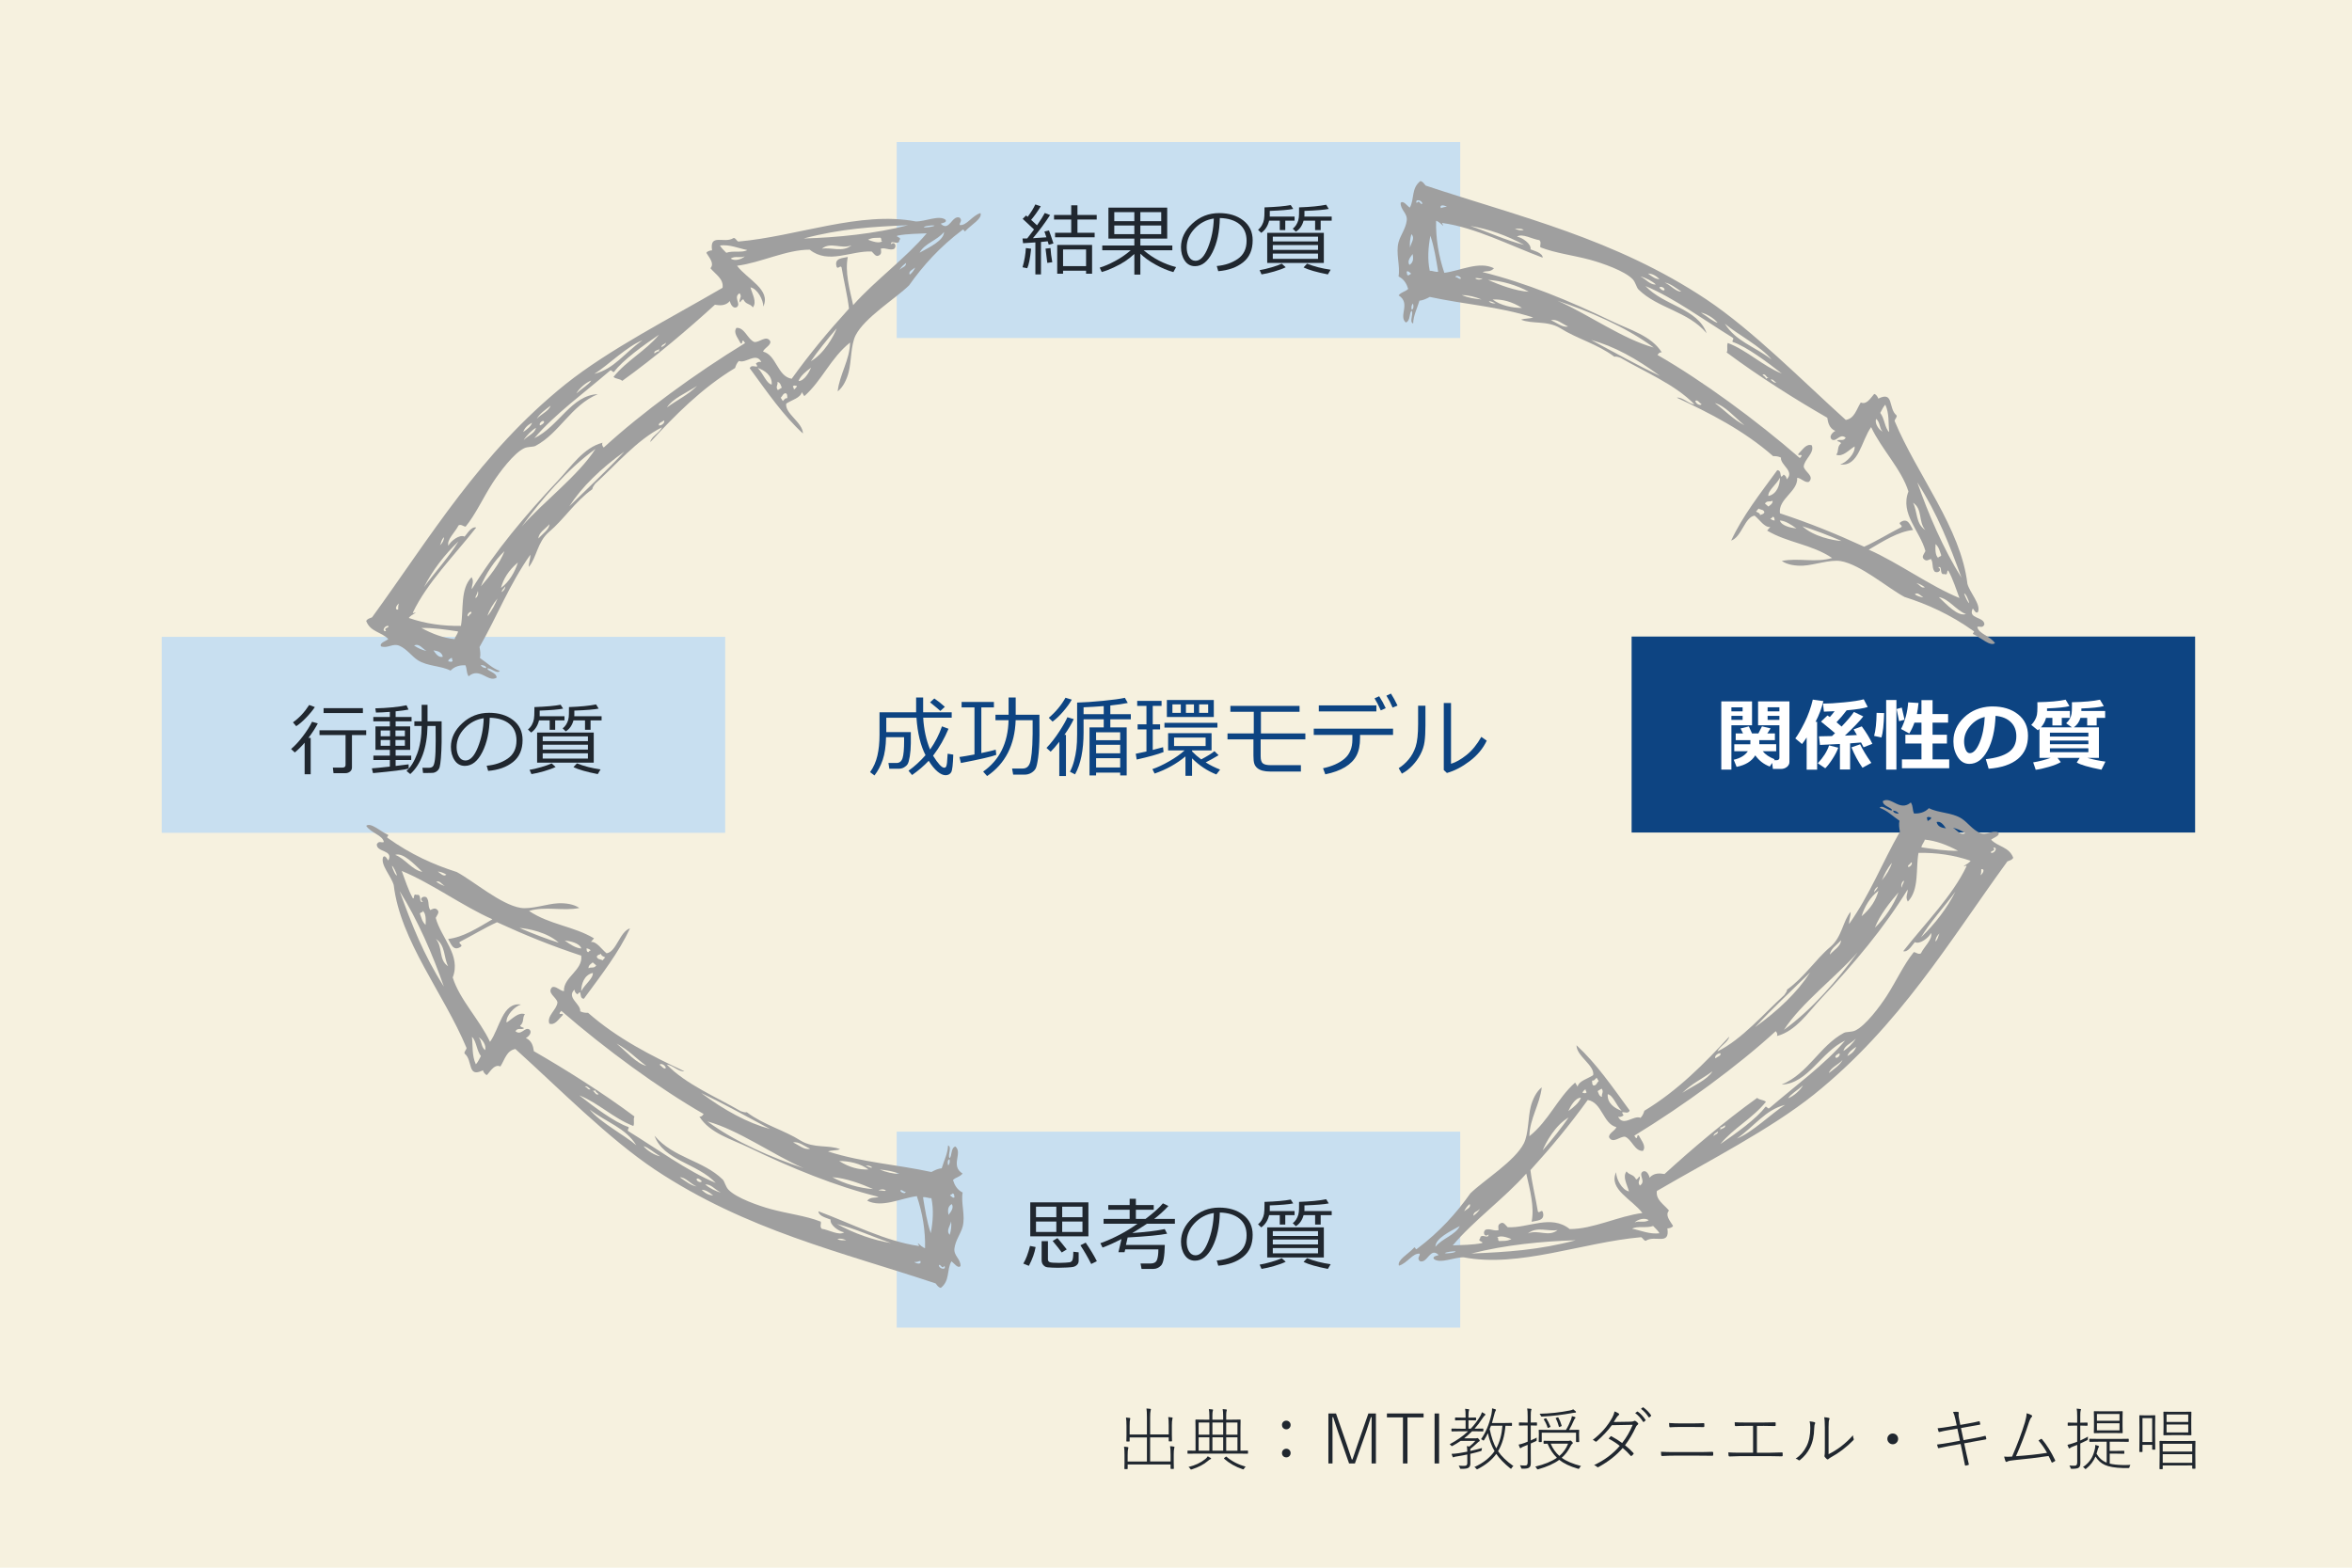 <?xml version="1.0" encoding="utf-8"?>
<!-- Generator: Adobe Illustrator 14.0.0, SVG Export Plug-In . SVG Version: 6.00 Build 43363)  -->
<!DOCTYPE svg PUBLIC "-//W3C//DTD SVG 1.1 Basic//EN" "http://www.w3.org/Graphics/SVG/1.1/DTD/svg11-basic.dtd">
<svg version="1.1" baseProfile="basic" id="レイヤー_1"
	 xmlns="http://www.w3.org/2000/svg" xmlns:xlink="http://www.w3.org/1999/xlink" x="0px" y="0px" width="480px" height="320px"
	 viewBox="0 0 480 320" xml:space="preserve">
<path fill="#F6F1DF" d="M0,0h480v320H0V0z"/>
<g id="成功循環モデル">
	<path fill="#0D4482" d="M193.272,155.647c-0.038,0.371-0.097,0.642-0.176,0.81c-0.079,0.166-0.215,0.25-0.409,0.25
		c-0.492,0-1.248-0.818-2.268-2.453l0.114-0.148c1.184-1.553,2.197-3.335,3.041-5.345l-1.336-0.492
		c-0.574,1.67-1.383,3.247-2.426,4.729c-0.797-1.939-1.266-4.105-1.406-6.496h5.818v-1.1h-5.827v-3.031h-1.433v3.031h-7.471v4.605
		c0,1.589-0.145,3.007-0.435,4.255s-0.787,2.363-1.49,3.348l0.896,0.679c0.709-0.914,1.27-1.979,1.683-3.191s0.64-2.75,0.681-4.614
		h3.674l0.009,0.712c0,1.718-0.105,2.904-0.316,3.562c-0.211,0.657-0.621,0.984-1.23,0.984h-1.652l0.185,1.178h1.907
		c0.404,0,0.768-0.092,1.09-0.277c0.322-0.184,0.565-0.406,0.729-0.664s0.312-0.785,0.444-1.582s0.204-1.692,0.215-2.688v-2.269
		h-5.01v-2.936h6.161c0.211,3.11,0.826,5.66,1.846,7.646c-1.102,1.254-2.259,2.313-3.472,3.174l0.729,0.88
		c1.318-0.933,2.449-1.902,3.393-2.91c0.592,0.961,1.188,1.692,1.789,2.192c0.601,0.502,1.144,0.752,1.63,0.752h0.114
		c0.492-0.034,0.847-0.239,1.063-0.614s0.357-1.57,0.422-3.586l-1.151-0.187C193.353,154.675,193.31,155.274,193.272,155.647z
		 M192.828,144.277c-0.727-0.662-1.444-1.229-2.153-1.705l-0.861,0.791c1.213,0.984,1.91,1.57,2.092,1.759L192.828,144.277z
		 M212.129,145.895h-4.843v-3.523h-1.45v3.523h-2.681v1.116h2.672c-0.111,4.652-1.84,8.148-5.186,10.486l0.809,0.914
		c3.709-2.521,5.651-6.32,5.827-11.4h3.463v2.813c-0.018,1.594-0.081,2.897-0.189,3.911c-0.108,1.015-0.237,1.707-0.387,2.078
		c-0.149,0.373-0.346,0.644-0.589,0.81c-0.243,0.168-0.541,0.25-0.892,0.25h-2.136l0.22,1.248h2.294c0.527,0,0.99-0.117,1.389-0.355
		c0.398-0.236,0.694-0.524,0.888-0.865c0.194-0.34,0.371-1.106,0.532-2.303s0.25-2.713,0.268-4.554l-0.009-3.305V145.895
		L212.129,145.895z M203.208,153.031c-0.727,0.199-1.705,0.429-2.936,0.687V144.4h2.566v-1.115h-6.592v1.115h2.628v9.6
		c-1.324,0.252-2.347,0.428-3.067,0.526l0.299,1.222c4.008-0.773,6.413-1.33,7.216-1.67L203.208,153.031z M216.963,145.253
		c0.773-0.896,1.362-1.711,1.767-2.443l-1.283-0.387c-0.85,1.522-1.986,2.889-3.41,4.096l0.765,0.773
		C215.469,146.829,216.189,146.149,216.963,145.253z M219.134,146.791l-1.301-0.388c-0.264,0.65-0.81,1.616-1.639,2.896
		c-0.829,1.28-1.704,2.403-2.624,3.37l0.853,0.772c0.434-0.409,1.02-1.086,1.758-2.028v7.004h1.362v-8.411h-0.316
		C218.047,148.836,218.683,147.764,219.134,146.791z M226.596,144.005l0.149-0.019c1.412-0.146,2.549-0.313,3.41-0.501l-0.589-1.046
		c-0.938,0.211-2.423,0.416-4.456,0.615c-2.033,0.199-3.797,0.319-5.291,0.36v6.425c0,1.195-0.048,2.195-0.145,2.998
		c-0.097,0.803-0.253,1.619-0.47,2.451c-0.217,0.832-0.501,1.58-0.853,2.241l1.046,0.535c1.16-2.092,1.74-4.951,1.74-8.578v-2.653
		h4.113v1.651h-2.9v9.802h1.336l0.009-0.572h4.913v0.572h1.327v-9.802h-3.34v-1.651h4.184v-1.056h-4.184L226.596,144.005
		L226.596,144.005z M221.138,145.78v-1.405c1.406-0.06,2.777-0.142,4.113-0.246v1.651H221.138L221.138,145.78z M228.608,156.653
		h-4.913v-1.891h4.913V156.653z M228.608,153.771h-4.913v-1.74h4.913V153.771z M228.608,149.472v1.617h-4.913l-0.009-1.617H228.608z
		 M248.454,147.547h-10.811v0.967h10.811V147.547z M247.716,142.88h-9.58v3.472h9.58V142.88z M240.982,145.508h-1.713v-1.731h1.713
		V145.508z M243.664,145.508h-1.635v-1.731h1.635V145.508z M246.564,145.508h-1.838v-1.731h1.838V145.508z M248.691,154.156
		l-0.844-0.825c-0.539,0.45-1.438,1.01-2.699,1.678c-0.703-0.516-1.326-1.062-1.871-1.635v-0.193h3.98v-3.524h-8.868v3.524h3.357
		c-0.779,0.721-1.813,1.453-3.103,2.193c-1.289,0.742-2.443,1.28-3.463,1.621l0.457,0.905c2.355-0.809,4.453-1.975,6.293-3.498
		v3.955h1.344v-3.561c1.459,1.459,3.111,2.555,4.957,3.287l0.773-0.992c-1.037-0.398-2.02-0.889-2.943-1.469
		C246.768,155.272,247.643,154.784,248.691,154.156z M239.604,152.276v-1.724h6.442v1.724H239.604z M237.362,152.522
		c-0.469,0.135-1.172,0.318-2.109,0.554v-4.192h1.503v-1.028h-1.503v-3.762h1.802v-1.028h-4.975v1.028h1.89v3.762h-1.802v1.028
		h1.802v4.509c-0.791,0.183-1.521,0.338-2.188,0.467l0.202,1.179c2.479-0.558,4.304-1.066,5.476-1.529L237.362,152.522z
		 M257.331,145.297h7.884v-1.204H251.1v1.204h4.772v4.412h-5.36v1.222h5.291v3.297c0,0.756,0.059,1.31,0.176,1.656
		c0.117,0.35,0.315,0.643,0.598,0.883c0.281,0.24,0.64,0.422,1.076,0.541c0.437,0.121,0.953,0.18,1.552,0.18h6.284v-1.301h-6.215
		c-0.69,0-1.196-0.11-1.517-0.338c-0.319-0.225-0.479-0.719-0.479-1.479v-3.438h9.123v-1.222h-9.069V145.297z M282.802,144.559
		c-0.368-0.82-0.813-1.635-1.336-2.442l-0.948,0.431c0.428,0.686,0.853,1.506,1.273,2.461L282.802,144.559z M280.895,143.987h-11.75
		v1.223h11.75V143.987z M268.115,150.017h7.884v0.914c0,1.723-0.539,3.037-1.617,3.943c-1.077,0.903-2.536,1.553-4.377,1.944
		l0.466,1.24c1.641-0.34,2.989-0.832,4.047-1.477c1.06-0.646,1.83-1.429,2.316-2.353c0.486-0.922,0.729-2.131,0.729-3.626v-0.589
		h6.732v-1.283h-16.182v1.285H268.115z M282.941,142.001c0.457,0.721,0.879,1.532,1.267,2.435l1.002-0.413
		c-0.444-0.938-0.894-1.755-1.345-2.452L282.941,142.001z M302.313,150.412c-0.891,1.57-1.901,2.808-3.035,3.71
		c-1.135,0.901-2.186,1.496-3.151,1.782v-12.409h-1.478v13.686l0.643,0.598c1.529-0.422,3.077-1.227,4.645-2.411
		c1.567-1.188,2.728-2.58,3.478-4.181L302.313,150.412z M289.411,147.767c0,2.08-0.167,3.625-0.501,4.633
		c-0.334,1.009-0.813,1.881-1.434,2.619s-1.297,1.332-2.029,1.783l0.65,1.117c0.762-0.398,1.473-0.943,2.135-1.635
		c0.662-0.692,1.211-1.455,1.648-2.289c0.436-0.836,0.717-1.688,0.839-2.56c0.123-0.87,0.185-1.997,0.185-3.38v-3.999h-1.493
		V147.767L289.411,147.767z"/>
</g>
<path fill="#0D4482" d="M332.982,129.936h115v40h-115V129.936z"/>
<path fill="#C8DFF0" d="M183,28.995h115v40H183V28.995z"/>
<path fill="#C8DFF0" d="M183,230.994h115v40H183V230.994z"/>
<path fill="#C8DFF0" d="M33,129.995h115v40H33V129.995z"/>
<g id="関係性の質">
	<path fill="#FFFFFF" d="M357.557,143.174h-6.272v13.922h2.063v-9.055h4.211v-4.867H357.557z M353.346,145.206v-0.828h2.289v0.828
		H353.346z M353.346,146.94v-0.819h2.289v0.819H353.346z M361.174,156.471l0.492-0.742l0.148,1.228h1.633
		c0.479,0,0.89-0.138,1.23-0.41c0.34-0.273,0.512-0.613,0.512-1.021v-12.352h-6.398v4.867h4.352v6.688
		c0,0.125-0.052,0.23-0.156,0.316c-0.104,0.086-0.219,0.129-0.344,0.129h-0.602l0.125-0.188c-1.1-0.442-1.909-0.991-2.43-1.647h2.75
		v-1.422h-3.445l-0.008-0.836h3.195v-1.375h-1.556l0.673-1.023l-1.759-0.414l-0.728,1.438h-1.305l-0.641-1.422l-1.695,0.413
		l0.5,1.009h-1.492v1.375h3l-0.008,0.836h-3.281v1.422h2.773c-0.578,0.854-1.539,1.436-2.883,1.742l0.586,1.453
		c1.809-0.359,3.078-1.144,3.813-2.353C358.958,155.235,359.939,155.997,361.174,156.471L361.174,156.471z M360.736,144.377h2.406
		v0.828h-2.406V144.377z M363.143,146.94h-2.406v-0.819h2.406V146.94z"/>
	<path fill="#FFFFFF" d="M377.572,151.737c0.922-0.063,1.666-0.123,2.234-0.18c0.213,0.396,0.385,0.722,0.516,0.978l1.797-0.703
		c-0.526-1.13-1.247-2.317-2.164-3.563l-1.664,0.617c0.261,0.433,0.484,0.815,0.672,1.148c-0.719,0.047-1.536,0.088-2.453,0.125
		c1.803-1.703,3.053-3.011,3.75-3.923l-1.906-0.914c-0.483,0.734-1.324,1.729-2.522,2.984c-0.313-0.281-0.656-0.576-1.031-0.883
		c0.714-0.745,1.401-1.555,2.063-2.43c2.094-0.188,3.527-0.414,4.305-0.681l-0.813-1.569c-0.865,0.239-2.199,0.446-4.004,0.62
		c-1.806,0.175-3.244,0.263-4.316,0.263l0.195,1.633c0.453,0,1.18-0.029,2.18-0.086c-0.323,0.427-0.648,0.823-0.977,1.188
		c-0.178-0.125-0.34-0.23-0.484-0.319l-1.313,1.25c1.479,1.197,2.433,1.986,2.859,2.367c-0.156,0.155-0.362,0.352-0.617,0.586
		c-1.13,0.03-2.017,0.049-2.655,0.055l0.202,1.758l4.07-0.195v5.203h2.077V151.737L377.572,151.737z M370.838,147.338h-0.32
		c0.719-1.38,1.254-2.789,1.603-4.228l-2.164-0.305c-0.386,1.651-0.949,3.218-1.69,4.699c-0.742,1.481-1.369,2.556-1.88,3.223
		l1.375,1.148c0.354-0.463,0.669-0.911,0.945-1.344v6.577h2.133L370.838,147.338L370.838,147.338z M379.619,151.932l-1.773,0.617
		c0.637,1.547,1.387,2.936,2.25,4.164l1.813-0.992C380.866,154.231,380.104,152.969,379.619,151.932L379.619,151.932z
		 M373.283,152.151c-0.401,1.213-1.17,2.431-2.305,3.648l1.522,1.022c0.438-0.422,0.931-1.059,1.479-1.909
		c0.55-0.852,0.941-1.615,1.177-2.293L373.283,152.151z"/>
	<path fill="#FFFFFF" d="M387.025,142.885h-2.094v14.211h2.094V142.885z M397.799,155.002H394.4v-3.234h2.93v-1.789h-2.93v-2.469
		h3.172v-1.758H394.4v-2.844h-2.267v2.844h-0.93c0.136-0.604,0.247-1.356,0.336-2.258l-2.117-0.125
		c-0.125,1.942-0.608,3.755-1.452,5.438l1.68,0.914c0.416-0.672,0.766-1.409,1.047-2.211h1.438v2.469h-3.281v1.789h3.281v3.234
		h-3.984v1.805h9.648V155.002L397.799,155.002z M388.119,144.432l-1.055,0.297l0.508,2.478l1.109-0.297L388.119,144.432z
		 M382.979,145.51c-0.025,2.026-0.194,3.594-0.508,4.703l1.5,0.32c0.293-0.917,0.475-2.575,0.547-4.978L382.979,145.51z"/>
	<path fill="#FFFFFF" d="M411.826,154.901c1.367-1.141,2.051-2.719,2.051-4.733c0-1.838-0.679-3.293-2.035-4.363
		c-1.355-1.07-3.09-1.604-5.199-1.604h-0.32c-2.207,0.104-4.037,0.85-5.487,2.237c-1.45,1.389-2.176,2.983-2.176,4.785v0.195
		c0,1.178,0.3,2.223,0.897,3.137s1.383,1.371,2.353,1.371c1.489,0,2.726-0.904,3.707-2.715s1.526-4.173,1.637-7.09
		c1.328,0.125,2.367,0.551,3.117,1.276c0.75,0.727,1.125,1.691,1.125,2.896c0,1.438-0.521,2.519-1.563,3.242
		c-1.041,0.725-2.597,1.2-4.664,1.43l0.578,1.953C408.466,156.713,410.459,156.042,411.826,154.901z M403.994,151.596
		c-0.6,1.428-1.266,2.141-2,2.141c-0.364,0-0.648-0.25-0.852-0.75c-0.205-0.5-0.306-1.047-0.306-1.641
		c0-1.151,0.41-2.203,1.229-3.156c0.82-0.953,1.816-1.567,2.988-1.844C404.947,148.419,404.593,150.169,403.994,151.596z"/>
	<path fill="#FFFFFF" d="M419.9,154.698h4.522l-0.594,0.945c0.734,0.463,2.414,0.953,5.039,1.469l0.813-1.647
		c-1.275-0.172-2.511-0.428-3.703-0.767h2.375v-6.227h-5.116c0.672-0.495,1.12-1.141,1.344-1.938h1.375v1.555h1.938v-1.555h1.728
		v-1.406h-4.853v-0.508c2.156-0.083,3.684-0.245,4.578-0.484l-0.78-1.313c-1.345,0.298-3.254,0.47-5.728,0.517
		c0.005,0.219,0.008,0.43,0.008,0.633c0,0.828-0.026,1.408-0.082,1.738c-0.055,0.33-0.169,0.658-0.344,0.979
		c-0.175,0.323-0.426,0.642-0.754,0.953l1.188,0.828h-6.336c0.506-0.557,0.854-1.203,1.047-1.938h1.289v1.556h1.914v-1.556h1.664
		v-1.405h-4.672v-0.523c2.198-0.083,3.725-0.24,4.578-0.469l-0.781-1.313c-1.339,0.298-3.263,0.47-5.772,0.517
		c0.011,0.328,0.016,0.638,0.016,0.93c0,0.74-0.034,1.288-0.104,1.646c-0.07,0.356-0.213,0.724-0.426,1.102
		c-0.215,0.378-0.459,0.694-0.734,0.949l1.344,1.102c0.13-0.099,0.242-0.192,0.336-0.28v5.913h2.281
		c-1.203,0.423-2.391,0.728-3.563,0.914l0.516,1.517c0.738-0.088,1.648-0.292,2.729-0.609s1.876-0.638,2.388-0.961L419.9,154.698z
		 M418.354,150.346v-0.789h7.845v0.789H418.354z M418.354,151.174h7.845v0.742h-7.845V151.174z M426.197,153.542h-7.844v-0.797
		h7.844V153.542z"/>
</g>
<g id="テキスト">
	<path fill="#20272F" d="M212.444,56.01v-6.617c0.567-0.047,1.026-0.094,1.375-0.141c0.099,0.302,0.169,0.537,0.211,0.703
		l0.961-0.267c-0.359-1.104-0.664-1.99-0.914-2.655l-0.93,0.227l0.406,1.18c-0.813,0.068-1.729,0.127-2.75,0.181
		c1.276-1.517,2.443-3.089,3.5-4.72l-1.078-0.43c-0.323,0.63-0.852,1.469-1.586,2.516c-0.385-0.369-0.787-0.739-1.203-1.108
		c0.713-0.85,1.367-1.773,1.961-2.773l-1.109-0.375c-0.328,0.74-0.849,1.583-1.563,2.531l-0.313-0.281l-0.703,0.688l2.32,2.172
		c-0.479,0.656-0.943,1.266-1.391,1.828c-0.37,0.011-0.63,0.016-0.781,0.016h-0.18l0.109,0.961l2.516-0.164v6.531h1.142V56.01z
		 M223.397,48.432v-0.914h-3.508v-2.703h3.93v-0.938h-3.93v-1.969h-1.273v1.969h-3.508v0.938h3.508v2.703h-3.297v0.914H223.397z
		 M221.647,55.877h1.227v-5.875h-7.117v5.875h1.195V55.26h4.695V55.877L221.647,55.877z M216.952,50.917h4.695v3.405h-4.695V50.917z
		 M210.437,50.768l-1.078-0.133c-0.063,1.26-0.289,2.568-0.68,3.922l0.961,0.195C209.962,54.081,210.228,52.752,210.437,50.768
		L210.437,50.768z M213.374,50.752l0.359,2.906l1.016-0.134c-0.198-1.104-0.318-2.066-0.359-2.891L213.374,50.752z"/>
	<path fill="#20272F" d="M227.292,54.596c0.924-0.432,1.694-0.852,2.309-1.258c0.614-0.406,1.247-0.906,1.898-1.5v4.211h1.227
		v-4.266c0.781,0.771,1.801,1.508,3.059,2.211c1.258,0.702,2.483,1.219,3.676,1.547l0.555-1.023c-2.443-0.62-4.646-1.763-6.609-3.43
		h5.844v-0.978h-6.523v-1.405h5.477v-6.32H226.21v6.32h5.289v1.405h-6.547v0.978h5.805c-0.964,0.844-2.034,1.58-3.211,2.207
		c-1.177,0.628-2.216,1.072-3.117,1.332l0.414,0.897C225.551,55.338,226.367,55.029,227.292,54.596z M236.983,45.151h-4.258v-1.852
		h4.258V45.151z M231.499,45.151h-4.094v-1.852h4.094V45.151z M236.983,47.792h-4.258v-1.767h4.258V47.792z M231.499,47.792h-4.094
		v-1.767h4.094V47.792z"/>
	<path fill="#20272F" d="M253.702,53.542c1.297-1.037,1.944-2.534,1.944-4.492c0-1.719-0.644-3.074-1.93-4.066
		c-1.285-0.991-2.922-1.487-4.906-1.487c-2.108,0-3.935,0.712-5.477,2.137s-2.313,3.03-2.313,4.815c0,1.083,0.254,2.002,0.762,2.755
		s1.203,1.129,2.09,1.129c1.427,0,2.613-0.938,3.563-2.813s1.45-4.213,1.508-7.016c1.72,0.047,3.06,0.469,4.021,1.266
		s1.44,1.924,1.44,3.383c0,1.637-0.594,2.865-1.784,3.688s-2.624,1.31-4.302,1.461l0.306,1.055
		C250.713,55.182,252.404,54.578,253.702,53.542z M246.538,50.506c-0.724,1.82-1.573,2.729-2.547,2.729
		c-0.567,0-1.011-0.264-1.328-0.793c-0.317-0.527-0.478-1.173-0.478-1.934c0-1.432,0.545-2.717,1.633-3.855
		c1.09-1.138,2.389-1.82,3.898-2.051C247.654,46.719,247.262,48.686,246.538,50.506z"/>
	<path fill="#20272F" d="M271.171,42.643l-0.522-0.852c-1.375,0.28-3.219,0.461-5.531,0.539c0,0.489-0.004,0.965-0.008,1.426
		c-0.006,0.461-0.059,0.865-0.156,1.211s-0.247,0.672-0.445,0.977c-0.197,0.306-0.425,0.549-0.68,0.73l0.633,0.617
		c0.771-0.475,1.297-1.225,1.578-2.25h2.352v1.922h1.133v-1.922h2.25v-0.836h-5.578c0.012-0.104,0.017-0.19,0.017-0.259v-0.897
		C268.643,42.961,270.296,42.825,271.171,42.643L271.171,42.643z M263.921,42.643l-0.508-0.789c-1.167,0.234-2.95,0.394-5.353,0.478
		v0.608c0,0.833-0.031,1.444-0.098,1.832c-0.066,0.389-0.199,0.773-0.406,1.156c-0.205,0.383-0.478,0.707-0.815,0.973l0.655,0.634
		c0.809-0.573,1.345-1.404,1.609-2.492h2.172v1.922h1.125v-1.922h1.898v-0.836h-5.07l0.008-0.164V43.05
		C261.447,42.966,263.041,42.831,263.921,42.643L263.921,42.643z M270.171,53.674v-6.141h-11.555v6.141H270.171z M259.757,48.307
		h9.228v0.978h-9.228V48.307z M259.757,50.018h9.228v0.992h-9.228V50.018z M268.982,52.838h-9.227V51.76h9.227V52.838z
		 M260.025,55.42c0.998-0.289,1.785-0.577,2.363-0.863l-0.805-0.734c-0.475,0.234-1.182,0.487-2.121,0.759
		c-0.939,0.271-1.738,0.458-2.395,0.563l0.391,0.867C258.174,55.906,259.029,55.709,260.025,55.42z M271.563,55.057
		c-1.771-0.25-3.379-0.662-4.82-1.234l-0.711,0.767c1.047,0.505,2.699,0.979,4.961,1.422L271.563,55.057z"/>
	<path fill="#20272F" d="M222.124,252.361v-6.938h-11.867v6.938H222.124z M211.429,248.463v-2.156h4.148v2.156H211.429z
		 M220.913,246.307v2.156h-4.141v-2.156H220.913z M211.429,251.463v-2.125h4.148v2.125H211.429z M220.913,249.338v2.125h-4.141
		v-2.125H220.913z M217.702,255.033c-0.823-1.041-1.456-1.813-1.898-2.313l-0.977,0.586c0.849,1.016,1.469,1.801,1.859,2.353
		L217.702,255.033z M212.577,257.26c0,0.256,0.048,0.48,0.145,0.676c0.097,0.196,0.238,0.365,0.426,0.508
		c0.188,0.146,0.404,0.228,0.648,0.246c0.245,0.021,0.563,0.043,0.953,0.063c0.391,0.021,0.786,0.031,1.188,0.031
		c0.542,0,1.149-0.019,1.824-0.056c0.674-0.035,1.109-0.08,1.305-0.133c0.195-0.051,0.375-0.133,0.539-0.246
		c0.164-0.111,0.293-0.248,0.387-0.41c0.094-0.16,0.141-0.346,0.141-0.555v-1.758l-1.094-0.117v0.188
		c0,0.443-0.025,0.816-0.074,1.121c-0.05,0.306-0.134,0.517-0.254,0.629c-0.12,0.115-0.248,0.187-0.383,0.212
		c-0.135,0.026-0.437,0.055-0.902,0.082c-0.466,0.028-0.89,0.043-1.27,0.043c-1.026,0-1.664-0.05-1.914-0.148
		c-0.25-0.098-0.375-0.289-0.375-0.57v-3.711h-1.289L212.577,257.26L212.577,257.26z M223.851,257.439
		c-0.594-1.172-1.354-2.434-2.281-3.789l-1.078,0.539c0.833,1.277,1.567,2.551,2.203,3.82L223.851,257.439z M211.351,254.549
		l-1.141-0.228c-0.401,1.578-0.859,2.779-1.375,3.603l1.141,0.461C210.699,256.994,211.158,255.717,211.351,254.549L211.351,254.549
		z"/>
	<path fill="#20272F" d="M235.429,259.01c0.563,0,1.073-0.234,1.531-0.703s0.711-1.867,0.758-4.195h-7.93l0.344-1.516
		c4-0.229,6.685-0.486,8.055-0.773l-0.484-0.944c-1.552,0.334-3.76,0.604-6.625,0.813c0.802-0.473,1.799-1.108,2.992-1.905h5.703
		v-0.978h-4.234l0.023-0.016c0.969-0.724,1.932-1.599,2.891-2.625l-1.125-0.539c-0.688,0.85-1.87,1.91-3.547,3.18h-1.969v-1.875
		h3.641v-0.961h-3.641v-1.273h-1.273v1.273h-4.359v0.961h4.359v1.875h-5.32v0.978h6.914c-2.318,1.661-4.841,2.989-7.57,3.983
		l0.445,0.883c1.141-0.41,2.43-0.991,3.867-1.741l-0.625,2.688h1.242l0.148-0.57h6.758c0,0.953-0.097,1.672-0.289,2.152
		c-0.193,0.482-0.615,0.723-1.266,0.723h-2.086l0.211,1.109h2.461V259.01z"/>
	<path fill="#20272F" d="M253.702,256.541c1.297-1.035,1.944-2.533,1.944-4.492c0-1.719-0.644-3.074-1.93-4.066
		c-1.285-0.991-2.922-1.487-4.906-1.487c-2.108,0-3.935,0.713-5.477,2.137c-1.542,1.426-2.313,3.031-2.313,4.815
		c0,1.084,0.254,2.002,0.762,2.755c0.508,0.754,1.203,1.129,2.09,1.129c1.427,0,2.613-0.938,3.563-2.813s1.45-4.213,1.508-7.016
		c1.72,0.047,3.06,0.469,4.021,1.266s1.44,1.926,1.44,3.383c0,1.638-0.594,2.865-1.784,3.688c-1.19,0.824-2.624,1.311-4.302,1.461
		l0.306,1.055C250.713,258.182,252.404,257.578,253.702,256.541z M246.538,253.506c-0.724,1.82-1.573,2.729-2.547,2.729
		c-0.567,0-1.011-0.264-1.328-0.793c-0.317-0.526-0.478-1.172-0.478-1.934c0-1.432,0.545-2.717,1.633-3.855
		c1.09-1.137,2.389-1.819,3.898-2.051C247.654,249.719,247.262,251.686,246.538,253.506z"/>
	<path fill="#20272F" d="M271.171,245.643l-0.522-0.852c-1.375,0.28-3.219,0.461-5.531,0.539c0,0.489-0.004,0.965-0.008,1.426
		c-0.006,0.461-0.059,0.865-0.156,1.211c-0.1,0.348-0.247,0.672-0.445,0.977c-0.197,0.306-0.425,0.55-0.68,0.73l0.633,0.617
		c0.771-0.474,1.297-1.224,1.578-2.25h2.352v1.922h1.133v-1.922h2.25v-0.836h-5.578c0.012-0.104,0.017-0.189,0.017-0.259v-0.897
		C268.643,245.961,270.296,245.826,271.171,245.643L271.171,245.643z M263.921,245.643l-0.508-0.789
		c-1.167,0.234-2.95,0.396-5.353,0.478v0.608c0,0.834-0.031,1.445-0.098,1.832c-0.064,0.39-0.199,0.773-0.406,1.156
		c-0.205,0.383-0.478,0.707-0.815,0.973l0.655,0.634c0.809-0.572,1.345-1.402,1.609-2.492h2.172v1.922h1.125v-1.922h1.898v-0.836
		h-5.07l0.008-0.164v-0.992C261.447,245.967,263.041,245.83,263.921,245.643L263.921,245.643z M270.171,256.674v-6.141h-11.555
		v6.141H270.171z M259.757,251.307h9.228v0.978h-9.228V251.307z M259.757,253.018h9.228v0.992h-9.228V253.018z M268.982,255.838
		h-9.227v-1.078h9.227V255.838z M260.025,258.42c0.998-0.289,1.785-0.576,2.363-0.863l-0.805-0.734
		c-0.475,0.234-1.182,0.488-2.121,0.759s-1.738,0.459-2.395,0.563l0.391,0.867C258.174,258.906,259.029,258.709,260.025,258.42z
		 M271.563,258.057c-1.771-0.25-3.379-0.66-4.82-1.234l-0.711,0.767c1.047,0.506,2.699,0.979,4.961,1.422L271.563,258.057z"/>
	<path fill="#20272F" d="M62.409,146.565c0.727-0.745,1.342-1.489,1.848-2.233l-1.156-0.431c-0.958,1.484-2.063,2.667-3.313,3.547
		l0.664,0.781C61.03,147.865,61.683,147.31,62.409,146.565z M74.062,145.549v-0.992h-8.023v0.992H74.062z M63.405,158.042v-7.431
		H62.96c0.797-1.063,1.43-2.047,1.898-2.952l-1.172-0.328c-0.422,0.864-1.035,1.833-1.84,2.905
		c-0.805,1.073-1.619,1.958-2.441,2.656l0.758,0.703c0.641-0.521,1.31-1.185,2.008-1.992v6.438H63.405L63.405,158.042z
		 M71.425,157.506c0.268-0.211,0.402-0.491,0.402-0.84v-6.625h2.906v-0.978h-9.531v0.978h5.32v6.102
		c0,0.359-0.216,0.539-0.648,0.539h-1.945l0.133,1.141h2.43C70.845,157.823,71.156,157.717,71.425,157.506z"/>
	<path fill="#20272F" d="M88.452,157.745c0.203-0.042,0.391-0.116,0.563-0.224c0.172-0.106,0.316-0.235,0.434-0.387
		c0.118-0.151,0.204-0.32,0.262-0.508c0.104-0.354,0.194-0.99,0.27-1.906c0.075-0.917,0.124-1.977,0.145-3.18v-3.703v-0.603h-2.875
		v-3.366h-1.203v3.366h-1.484v0.945h1.484c-0.016,2.177-0.315,4.056-0.898,5.637s-1.313,2.765-2.188,3.552l0.766,0.633
		c1.099-0.979,1.952-2.307,2.559-3.98c0.606-1.674,0.928-3.621,0.965-5.84H88.9l0.016,3.07c0,1.76-0.051,3.021-0.152,3.785
		c-0.102,0.763-0.246,1.235-0.434,1.418c-0.188,0.182-0.482,0.272-0.883,0.272H86.21l0.125,1.063
		C87.611,157.786,88.317,157.771,88.452,157.745L88.452,157.745z M83.397,156.893v-0.875c-0.406,0.068-1.292,0.177-2.656,0.328
		v-1.211h3.18v-0.898h-3.18v-1.18h2.969v-4.781h-2.969v-1.039h3.25v-0.883h-3.25v-1.156c1.172-0.119,2.047-0.239,2.625-0.358
		l-0.406-0.883c-1.708,0.358-3.831,0.569-6.367,0.633l0.133,0.852h0.133c0.692,0,1.594-0.044,2.703-0.133v1.047h-3.375v0.883h3.375
		v1.039h-2.938v4.781h2.938v1.18h-3.359v0.898h3.359v1.344c-1.781,0.193-3.005,0.311-3.672,0.353l0.234,0.977
		C80.134,157.438,82.559,157.133,83.397,156.893L83.397,156.893z M82.632,150.284H80.71v-1.173h1.922V150.284z M79.601,150.284
		h-1.914v-1.173h1.914V150.284z M82.632,152.229H80.71v-1.172h1.922V152.229z M79.601,152.229h-1.914v-1.172h1.914V152.229z"/>
	<path fill="#20272F" d="M104.702,155.542c1.297-1.037,1.945-2.534,1.945-4.492c0-1.719-0.643-3.074-1.93-4.066
		c-1.287-0.991-2.922-1.487-4.906-1.487c-2.109,0-3.935,0.712-5.477,2.137c-1.542,1.424-2.313,3.03-2.313,4.815
		c0,1.083,0.254,2.002,0.762,2.755c0.508,0.753,1.204,1.129,2.09,1.129c1.427,0,2.614-0.938,3.563-2.813
		c0.948-1.875,1.451-4.213,1.508-7.016c1.719,0.047,3.059,0.469,4.02,1.266s1.441,1.924,1.441,3.383
		c0,1.637-0.595,2.865-1.785,3.688s-2.624,1.31-4.301,1.461l0.305,1.055C101.712,157.182,103.405,156.578,104.702,155.542z
		 M97.538,152.506c-0.724,1.82-1.573,2.729-2.547,2.729c-0.568,0-1.011-0.264-1.328-0.793c-0.318-0.527-0.477-1.173-0.477-1.934
		c0-1.432,0.544-2.717,1.633-3.855c1.088-1.138,2.388-1.821,3.898-2.051C98.655,148.719,98.262,150.686,97.538,152.506z"/>
	<path fill="#20272F" d="M122.171,144.643l-0.523-0.852c-1.375,0.28-3.219,0.461-5.531,0.539c0,0.489-0.003,0.965-0.008,1.426
		s-0.057,0.865-0.156,1.211c-0.099,0.346-0.248,0.672-0.445,0.977c-0.198,0.306-0.425,0.549-0.68,0.73l0.633,0.617
		c0.771-0.475,1.297-1.225,1.578-2.25h2.352v1.922h1.133v-1.922h2.25v-0.836h-5.578c0.01-0.104,0.016-0.19,0.016-0.259v-0.897
		C119.642,144.961,121.296,144.825,122.171,144.643L122.171,144.643z M114.921,144.643l-0.508-0.789
		c-1.167,0.234-2.951,0.394-5.352,0.478v0.608c0,0.833-0.033,1.444-0.098,1.832c-0.065,0.389-0.201,0.773-0.406,1.156
		c-0.206,0.383-0.478,0.707-0.816,0.973l0.656,0.634c0.807-0.573,1.344-1.404,1.609-2.492h2.172v1.922h1.125v-1.922h1.898v-0.836
		h-5.07l0.008-0.164v-0.992C112.447,144.966,114.041,144.831,114.921,144.643L114.921,144.643z M121.171,155.674v-6.141h-11.555
		v6.141H121.171z M110.757,150.307h9.227v0.978h-9.227V150.307z M110.757,152.018h9.227v0.992h-9.227V152.018z M119.983,154.838
		h-9.227v-1.078h9.227V154.838z M111.026,157.42c0.997-0.289,1.785-0.577,2.363-0.863l-0.805-0.734
		c-0.474,0.234-1.181,0.487-2.121,0.759c-0.94,0.271-1.738,0.458-2.395,0.563l0.391,0.867
		C109.173,157.906,110.029,157.709,111.026,157.42z M122.562,157.057c-1.771-0.25-3.378-0.661-4.82-1.234l-0.711,0.767
		c1.047,0.505,2.7,0.979,4.961,1.422L122.562,157.057z"/>
	<path fill="#20272F" d="M230.134,298.322v-1.332c0-0.665,0.034-1.09,0.103-1.271c0.037-0.129,0.055-0.203,0.055-0.227
		c0-0.056-0.052-0.091-0.157-0.109c-0.191-0.041-0.438-0.068-0.738-0.082c0.064,0.361,0.096,0.932,0.096,1.717v1.627l-0.027,1.135
		c0,0.063,0.032,0.097,0.096,0.097h0.479c0.064,0,0.096-0.033,0.096-0.097v-0.854h8.757v0.813c0,0.063,0.032,0.097,0.096,0.097
		h0.492c0.055,0,0.082-0.033,0.082-0.097l-0.027-1.176v-1.641c0-0.629,0.034-1.063,0.103-1.299c0.037-0.133,0.055-0.213,0.055-0.24
		c0-0.049-0.052-0.082-0.157-0.096c-0.196-0.045-0.444-0.074-0.745-0.088c0.068,0.368,0.103,0.942,0.103,1.723v1.399h-4.177v-4.913
		h3.794v0.711c0,0.067,0.034,0.102,0.103,0.102h0.472c0.064,0,0.096-0.033,0.096-0.102l-0.027-1.271v-1.859
		c0-0.62,0.034-1.061,0.103-1.319c0.037-0.113,0.055-0.187,0.055-0.219c0-0.06-0.052-0.099-0.157-0.115
		c-0.214-0.041-0.46-0.068-0.738-0.082c0.064,0.369,0.096,0.947,0.096,1.735v1.818h-3.794v-3.541c0-0.647,0.034-1.092,0.103-1.334
		c0.037-0.145,0.055-0.229,0.055-0.252c0-0.055-0.052-0.092-0.157-0.109c-0.269-0.036-0.52-0.061-0.752-0.067
		c0.064,0.358,0.096,0.957,0.096,1.791v3.514h-3.527v-1.736c0-0.717,0.027-1.147,0.082-1.299c0.037-0.115,0.055-0.188,0.055-0.227
		c0-0.06-0.045-0.099-0.137-0.115c-0.201-0.041-0.449-0.068-0.745-0.082c0.068,0.369,0.103,0.947,0.103,1.736v1.846l-0.027,1.223
		c0,0.064,0.032,0.097,0.096,0.097h0.479c0.063,0,0.096-0.031,0.096-0.097v-0.743h3.527v4.913h-3.935V298.322z"/>
	<path fill="#20272F" d="M246.068,289.791l-2.01-0.027c-0.063,0-0.097,0.033-0.097,0.096l0.026,1.695v4.566l-1.545-0.027
		c-0.063,0-0.096,0.033-0.096,0.096v0.451c0,0.064,0.032,0.096,0.096,0.096l1.832-0.026h8.483l1.839,0.026
		c0.063,0,0.096-0.03,0.096-0.096v-0.451c0-0.063-0.031-0.096-0.096-0.096l-1.441,0.027v-4.566l0.027-1.695
		c0-0.063-0.029-0.096-0.09-0.096l-2.01,0.027h-0.841v-0.813c0-0.465,0.022-0.768,0.067-0.91c0.047-0.164,0.068-0.252,0.068-0.266
		c0-0.061-0.048-0.096-0.145-0.109c-0.254-0.037-0.491-0.061-0.711-0.067c0.068,0.321,0.104,0.787,0.104,1.395v0.771h-2.201v-0.813
		c0-0.461,0.021-0.768,0.068-0.924c0.05-0.137,0.074-0.221,0.074-0.252c0-0.062-0.047-0.096-0.144-0.109
		c-0.251-0.037-0.489-0.061-0.718-0.067c0.068,0.321,0.104,0.787,0.104,1.395v0.771H246.068L246.068,289.791z M246.813,292.848
		h-2.193v-2.481h2.193V292.848z M249.63,290.365v2.482h-2.2v-2.482H249.63z M252.542,290.365v2.482h-2.297v-2.482H252.542z
		 M250.245,293.395h2.297v2.728h-2.297V293.395z M247.43,296.121v-2.728h2.2v2.728H247.43z M244.619,296.121v-2.728h2.193v2.728
		H244.619z M242.891,299.793c0.067,0.112,0.125,0.17,0.17,0.17c0.022,0,0.076-0.013,0.157-0.033
		c1.372-0.435,2.468-1.008,3.288-1.723c0.196-0.174,0.364-0.289,0.506-0.351c0.104-0.035,0.157-0.071,0.157-0.108
		c0-0.06-0.043-0.115-0.13-0.17c-0.132-0.093-0.318-0.193-0.561-0.31c-0.119,0.201-0.293,0.394-0.521,0.574
		c-0.938,0.752-2.073,1.283-3.403,1.594C242.7,299.54,242.813,299.659,242.891,299.793L242.891,299.793z M250.313,297.359
		c-0.031-0.026-0.055-0.041-0.067-0.041c-0.019,0-0.062,0.025-0.13,0.074l-0.205,0.158c-0.087,0.072-0.131,0.117-0.131,0.137
		c0,0.019,0.01,0.039,0.027,0.062c1.08,0.948,2.34,1.661,3.78,2.141c0.082,0.027,0.138,0.041,0.164,0.041
		c0.041,0,0.095-0.063,0.157-0.187c0.096-0.168,0.203-0.293,0.32-0.375C252.708,298.959,251.402,298.288,250.313,297.359
		L250.313,297.359z"/>
	<path fill="#20272F" d="M261.914,290.209c-0.191,0.172-0.287,0.391-0.287,0.656c0,0.231,0.073,0.43,0.219,0.594
		c0.174,0.196,0.396,0.295,0.67,0.295c0.229,0,0.424-0.076,0.588-0.228c0.191-0.178,0.287-0.397,0.287-0.661
		c0-0.229-0.074-0.425-0.226-0.589c-0.173-0.19-0.39-0.286-0.649-0.286C262.277,289.99,262.078,290.063,261.914,290.209
		L261.914,290.209z M261.914,295.943c-0.191,0.175-0.287,0.392-0.287,0.65c0,0.24,0.073,0.443,0.219,0.607
		c0.17,0.188,0.393,0.28,0.67,0.28c0.229,0,0.424-0.074,0.588-0.219c0.191-0.174,0.287-0.396,0.287-0.67
		c0-0.225-0.074-0.42-0.226-0.588c-0.173-0.191-0.39-0.287-0.649-0.287C262.277,295.719,262.078,295.793,261.914,295.943
		L261.914,295.943z"/>
	<path fill="#20272F" d="M279.264,288.52l-2.242,6.439c-0.146,0.405-0.479,1.391-1.004,2.953h-0.145
		c-0.307-0.957-0.641-1.955-1.005-2.994l-2.216-6.398h-1.551v10.207h0.84v-6.412l-0.021-2.42c0-0.215,0.002-0.42,0.007-0.615h0.15
		c0.322,1.029,0.65,2.019,0.984,2.968l2.263,6.479h1.188l2.297-6.479c0.506-1.515,0.828-2.502,0.965-2.968h0.156l-0.014,3.021v6.426
		h0.882V288.52H279.264z"/>
	<path fill="#20272F" d="M283.044,288.52v0.801h3.274v9.406h0.923v-9.406h3.288v-0.801H283.044z"/>
	<path fill="#20272F" d="M292.771,288.52v10.207h0.922V288.52H292.771z"/>
	<path fill="#20272F" d="M299.689,289.908h0.082l1.373,0.026c0.063,0,0.097-0.035,0.097-0.104v-0.39
		c0-0.063-0.032-0.096-0.097-0.096l-1.373,0.027h-0.082v-0.269c0-0.608,0.021-0.975,0.067-1.094c0.06-0.127,0.089-0.217,0.089-0.266
		c0-0.052-0.053-0.082-0.156-0.097c-0.184-0.041-0.41-0.067-0.685-0.082c0.063,0.281,0.097,0.8,0.097,1.552v0.254h-0.685
		l-1.374-0.027c-0.063,0-0.096,0.031-0.096,0.096v0.39c0,0.067,0.031,0.104,0.096,0.104l1.374-0.027h0.685v1.724h-1.006
		l-1.783-0.027c-0.063,0-0.097,0.031-0.097,0.096v0.39c0,0.063,0.032,0.096,0.097,0.096l1.783-0.027h1.524
		c-1.054,0.994-2.313,1.875-3.78,2.646c0.087,0.045,0.18,0.125,0.28,0.238c0.082,0.102,0.142,0.149,0.178,0.149
		c0.022,0,0.075-0.021,0.157-0.067c0.506-0.265,1.053-0.601,1.641-1.004h2.994c-0.287,0.354-0.688,0.737-1.203,1.147
		c-0.142-0.027-0.318-0.055-0.533-0.082c0.047,0.205,0.078,0.582,0.097,1.135c-0.788,0.15-1.367,0.252-1.736,0.308
		c-0.556,0.082-1.046,0.129-1.47,0.137c0.072,0.252,0.148,0.453,0.227,0.609c0.035,0.071,0.076,0.108,0.122,0.108
		c0.041,0,0.095-0.022,0.157-0.067c0.05-0.037,0.246-0.08,0.588-0.131c0.848-0.138,1.553-0.267,2.112-0.39v1.75
		c0,0.205-0.05,0.354-0.15,0.443c-0.101,0.088-0.272,0.131-0.52,0.131c-0.429,0-0.794-0.021-1.095-0.063
		c0.104,0.138,0.186,0.293,0.239,0.465c0.032,0.097,0.06,0.152,0.082,0.173c0.019,0.018,0.084,0.026,0.198,0.026
		c0.113,0,0.193,0,0.238,0c0.652,0,1.086-0.084,1.3-0.254c0.224-0.186,0.335-0.453,0.335-0.799l-0.014-1.621v-0.383
		c0.761-0.172,1.457-0.354,2.092-0.547c0.117-0.031,0.188-0.062,0.205-0.086c0.019-0.023,0.027-0.094,0.027-0.207
		c0-0.103,0.021-0.217,0.062-0.351c-0.752,0.226-1.547,0.425-2.386,0.603v-0.109c0-0.157,0.005-0.266,0.014-0.319
		c0.4-0.302,0.859-0.693,1.374-1.177c0.2-0.2,0.347-0.319,0.438-0.354c0.072-0.023,0.108-0.068,0.108-0.137
		c0-0.074-0.069-0.189-0.212-0.351c-0.118-0.131-0.207-0.197-0.268-0.197c-0.021,0-0.055,0.009-0.096,0.027
		c-0.068,0.027-0.148,0.041-0.238,0.041h-2.379c0.551-0.434,1.094-0.914,1.627-1.443h0.431l1.764,0.027
		c0.063,0,0.097-0.031,0.097-0.096v-0.39c0-0.063-0.033-0.096-0.097-0.096l-1.694,0.027c0.619-0.693,1.135-1.365,1.545-2.019
		c0.228-0.354,0.418-0.594,0.574-0.717c0.063-0.041,0.096-0.092,0.096-0.149c0-0.048-0.049-0.104-0.145-0.173
		c-0.154-0.1-0.347-0.202-0.574-0.307c-0.045,0.213-0.156,0.48-0.334,0.799c-0.589,0.978-1.235,1.83-1.941,2.564h-0.465V289.908
		L299.689,289.908z M308.467,291.057c0.068,0,0.104-0.033,0.104-0.096v-0.424c0-0.064-0.034-0.097-0.104-0.097l-1.47,0.027h-2.517
		c0.16-0.516,0.322-1.107,0.485-1.777c0.073-0.328,0.144-0.539,0.212-0.629c0.082-0.137,0.123-0.221,0.123-0.254
		c0-0.068-0.05-0.121-0.15-0.156c-0.231-0.078-0.445-0.137-0.643-0.178c0,0.314-0.043,0.715-0.13,1.203
		c-0.47,2.086-1.178,3.785-2.126,5.092c0.096,0.027,0.207,0.09,0.335,0.187c0.087,0.067,0.144,0.102,0.171,0.102
		c0.032,0,0.077-0.047,0.137-0.143c0.256-0.402,0.508-0.859,0.76-1.375c0.277,1.346,0.729,2.567,1.354,3.672
		c-0.936,1.344-2.306,2.426-4.115,3.245c0.15,0.082,0.273,0.189,0.369,0.322c0.073,0.096,0.129,0.144,0.164,0.144
		c0.021,0,0.084-0.025,0.186-0.074c1.621-0.84,2.873-1.865,3.752-3.076c0.63,0.935,1.574,1.916,2.838,2.945
		c0.082,0.063,0.137,0.096,0.164,0.096c0.035,0,0.084-0.055,0.144-0.164c0.087-0.168,0.205-0.299,0.354-0.389
		c-1.398-0.984-2.444-1.996-3.137-3.035c0.842-1.422,1.346-3.154,1.51-5.195L308.467,291.057z M305.363,295.65
		c-0.547-0.938-0.996-2.252-1.348-3.938c0.082-0.188,0.172-0.416,0.268-0.685h2.338C306.479,292.828,306.061,294.369,305.363,295.65
		L305.363,295.65z"/>
	<path fill="#20272F" d="M317.736,297.564c-1.086,0.76-2.56,1.361-4.424,1.805c0.119,0.082,0.222,0.209,0.309,0.384
		c0.063,0.122,0.121,0.184,0.171,0.184c0.026,0,0.077-0.012,0.149-0.033c1.813-0.512,3.235-1.149,4.267-1.922
		c0.907,0.73,2.167,1.332,3.78,1.805c0.082,0.027,0.142,0.041,0.178,0.041c0.068,0,0.132-0.063,0.191-0.19
		c0.072-0.164,0.176-0.293,0.308-0.39c-1.7-0.438-3.017-0.998-3.951-1.682c0.726-0.629,1.326-1.422,1.806-2.379
		c0.117-0.246,0.236-0.406,0.354-0.479c0.082-0.052,0.123-0.103,0.123-0.15c0-0.051-0.065-0.148-0.198-0.295
		c-0.137-0.15-0.248-0.225-0.335-0.225c-0.019,0-0.046,0.008-0.082,0.026c-0.073,0.035-0.18,0.056-0.321,0.056h-3.22l-1.723-0.027
		c-0.068,0-0.103,0.031-0.103,0.096v0.424c0,0.063,0.033,0.097,0.103,0.097l0.711-0.015
		C316.303,295.832,316.938,296.789,317.736,297.564L317.736,297.564z M320.02,294.68c-0.392,0.998-0.983,1.834-1.776,2.508
		c-0.757-0.66-1.353-1.496-1.784-2.508H320.02z M313.438,294.188c0.113-0.051,0.17-0.11,0.17-0.186c0-0.015-0.002-0.056-0.006-0.123
		c-0.006-0.045-0.008-0.086-0.008-0.123c0-0.104,0.012-0.207,0.034-0.307c-0.091,0.045-0.501,0.235-1.229,0.573v-3.057l1.176,0.027
		c0.063,0,0.096-0.031,0.096-0.097v-0.442c0-0.068-0.031-0.104-0.096-0.104l-1.176,0.027v-1.285c0-0.674,0.021-1.057,0.067-1.148
		c0.06-0.131,0.089-0.221,0.089-0.266c0-0.061-0.053-0.096-0.156-0.109c-0.27-0.036-0.512-0.063-0.726-0.075
		c0.063,0.307,0.097,0.844,0.097,1.612v1.271h-0.506l-1.189-0.027c-0.055,0-0.082,0.035-0.082,0.104v0.442
		c0,0.064,0.027,0.097,0.082,0.097l1.189-0.027h0.506v3.309c-0.092,0.041-0.201,0.084-0.328,0.131
		c-0.178,0.072-0.278,0.113-0.301,0.123c-0.416,0.154-0.82,0.271-1.218,0.349c0.091,0.278,0.171,0.487,0.239,0.629
		c0.031,0.063,0.076,0.096,0.137,0.096c0.046,0,0.104-0.031,0.171-0.096c0.063-0.063,0.239-0.152,0.526-0.267
		c0.255-0.102,0.513-0.206,0.771-0.321v3.541c0,0.241-0.033,0.415-0.103,0.52c-0.077,0.115-0.226,0.172-0.444,0.172
		c-0.424,0-0.768-0.021-1.031-0.063c0.096,0.143,0.168,0.297,0.219,0.465c0.035,0.104,0.066,0.172,0.089,0.199
		c0.032,0.026,0.104,0.041,0.219,0.041c0.104,0,0.179,0,0.22,0c0.555,0,0.932-0.076,1.127-0.228c0.123-0.096,0.211-0.203,0.26-0.32
		c0.061-0.149,0.09-0.391,0.09-0.719l-0.014-1.873v-2.002C312.645,294.547,312.99,294.393,313.438,294.188L313.438,294.188z
		 M316.096,291.877l-1.976-0.027c-0.063,0-0.097,0.031-0.097,0.096l0.027,0.63v0.383l-0.027,1.299c0,0.068,0.033,0.102,0.097,0.102
		h0.424c0.063,0,0.097-0.032,0.097-0.102v-1.818h7v1.818c0,0.068,0.031,0.102,0.096,0.102h0.451c0.063,0,0.096-0.032,0.096-0.102
		l-0.027-1.299v-0.451l0.027-0.562c0-0.063-0.032-0.096-0.096-0.096l-1.963,0.027c0.314-0.529,0.656-1.215,1.025-2.06
		c0.046-0.104,0.107-0.196,0.186-0.278c0.063-0.064,0.096-0.115,0.096-0.15c0-0.061-0.032-0.106-0.096-0.145
		c-0.17-0.068-0.381-0.132-0.637-0.191c-0.027,0.205-0.087,0.438-0.178,0.697c-0.311,0.803-0.656,1.512-1.039,2.127H316.096
		L316.096,291.877z M320.409,287.904c-2.063,0.41-4.136,0.636-6.214,0.671c0.104,0.108,0.178,0.229,0.219,0.354
		c0.061,0.15,0.143,0.227,0.246,0.227c0.027,0,0.063-0.002,0.109-0.008c2.019-0.096,4.09-0.342,6.213-0.737
		c0.188-0.035,0.341-0.056,0.459-0.056c0.132,0,0.197-0.039,0.197-0.114c0-0.056-0.031-0.115-0.096-0.179
		c-0.123-0.123-0.282-0.256-0.479-0.396C320.896,287.775,320.678,287.855,320.409,287.904L320.409,287.904z M315.494,289.49
		c-0.021,0-0.063,0.013-0.123,0.035l-0.171,0.088c-0.104,0.041-0.157,0.076-0.157,0.104c0,0.014,0.009,0.033,0.027,0.061
		c0.313,0.466,0.566,0.998,0.759,1.601c0.019,0.061,0.043,0.09,0.075,0.09c0.021,0,0.072-0.016,0.15-0.049l0.211-0.082
		c0.104-0.045,0.157-0.084,0.157-0.115c0-0.014-0.007-0.037-0.021-0.068c-0.27-0.661-0.545-1.198-0.827-1.612
		C315.549,289.506,315.521,289.49,315.494,289.49L315.494,289.49z M318.141,291.207c0.014,0.059,0.035,0.088,0.067,0.088
		c0.022,0,0.075-0.021,0.157-0.062l0.212-0.082c0.091-0.036,0.137-0.073,0.137-0.108c0-0.015-0.005-0.035-0.014-0.063
		c-0.179-0.614-0.401-1.16-0.671-1.633c-0.019-0.033-0.04-0.049-0.067-0.049c-0.014,0-0.053,0.012-0.116,0.035l-0.212,0.067
		c-0.096,0.035-0.144,0.068-0.144,0.097c0,0.014,0.007,0.032,0.021,0.061C317.771,290.037,317.98,290.586,318.141,291.207
		L318.141,291.207z"/>
	<path fill="#20272F" d="M335.318,290.209c0.031,0.041,0.062,0.061,0.089,0.061c0.022,0,0.046-0.008,0.067-0.026l0.336-0.279
		c0.026-0.027,0.041-0.051,0.041-0.068c0-0.02-0.01-0.039-0.027-0.063c-0.516-0.76-1.045-1.324-1.586-1.688
		c-0.02-0.014-0.036-0.021-0.055-0.021c-0.02,0-0.037,0.008-0.056,0.021l-0.417,0.293
		C334.313,288.875,334.85,289.465,335.318,290.209L335.318,290.209z M336.467,289.285c0.027,0.036,0.055,0.055,0.082,0.055
		c0.02,0,0.039-0.006,0.063-0.021l0.32-0.28c0.032-0.027,0.049-0.056,0.049-0.082c0-0.021-0.01-0.047-0.027-0.074
		c-0.419-0.607-0.945-1.144-1.579-1.607c-0.019-0.014-0.034-0.02-0.048-0.02c-0.02,0-0.043,0.012-0.075,0.033l-0.362,0.28
		C335.494,288.021,336.021,288.594,336.467,289.285L336.467,289.285z M333.902,291.18c0.061-0.123,0.166-0.244,0.322-0.363
		c0.076-0.059,0.115-0.123,0.115-0.19c0-0.049-0.021-0.099-0.063-0.144c-0.131-0.164-0.293-0.303-0.484-0.418
		c-0.063-0.035-0.123-0.055-0.178-0.055c-0.063,0-0.121,0.021-0.172,0.063c-0.104,0.072-0.348,0.115-0.73,0.13l-3.384,0.055
		c0.19-0.281,0.367-0.56,0.526-0.826c0.127-0.219,0.277-0.396,0.451-0.533c0.09-0.063,0.137-0.137,0.137-0.219
		c0-0.064-0.032-0.117-0.096-0.158c-0.283-0.182-0.563-0.319-0.842-0.416c-0.087,0.424-0.244,0.842-0.472,1.258
		c-0.957,1.744-2.283,3.261-3.979,4.546c0.174,0.063,0.348,0.172,0.521,0.321c0.046,0.035,0.089,0.056,0.13,0.056
		c0.046,0,0.104-0.033,0.178-0.097c1.244-1.09,2.266-2.182,3.063-3.274l4.26-0.082c-0.564,1.377-1.283,2.612-2.153,3.713
		c-0.651-0.476-1.376-0.928-2.174-1.361c-0.036-0.021-0.065-0.033-0.089-0.033s-0.061,0.021-0.109,0.062
		c-0.187,0.188-0.316,0.334-0.39,0.438c0.938,0.507,1.694,1,2.271,1.484c-1.391,1.635-3.137,2.941-5.236,3.916
		c0.265,0.104,0.47,0.229,0.615,0.377c0.041,0.045,0.086,0.067,0.137,0.067c0.046,0,0.098-0.016,0.156-0.049
		c2.028-1.11,3.672-2.405,4.93-3.883c0.568,0.461,1.113,0.992,1.634,1.595c0.032,0.04,0.06,0.061,0.082,0.061
		s0.058-0.016,0.103-0.047c0.174-0.133,0.299-0.258,0.377-0.377c0.031-0.041,0.047-0.074,0.047-0.103
		c0-0.032-0.016-0.063-0.047-0.096c-0.528-0.58-1.102-1.109-1.717-1.594C332.471,293.926,333.225,292.65,333.902,291.18
		L333.902,291.18z"/>
	<path fill="#20272F" d="M340.671,291.152c0.009,0.123,0.056,0.185,0.138,0.185c0.014,0,0.026,0,0.041,0
		c0.637-0.041,1.34-0.062,2.104-0.062h2.249c1.074,0,1.892,0.009,2.447,0.027c0.113,0,0.17-0.051,0.17-0.15v-0.52
		c0-0.092-0.057-0.137-0.17-0.137c-0.738,0.034-1.56,0.055-2.461,0.055h-2.235c-0.697,0-1.472-0.027-2.324-0.082
		C340.63,290.715,340.645,290.941,340.671,291.152L340.671,291.152z M339.018,297.018c0.014,0.123,0.071,0.185,0.178,0.185
		c0.014,0,0.029,0,0.048,0c0.875-0.05,1.716-0.074,2.522-0.074h4.627c1.377,0,2.387,0.008,3.028,0.026
		c0.142,0,0.212-0.061,0.212-0.178v-0.465c0-0.109-0.07-0.164-0.212-0.164c-0.848,0.035-1.866,0.055-3.056,0.055h-4.614
		c-1.094,0-2.019-0.022-2.774-0.067C338.998,296.697,339.012,296.926,339.018,297.018L339.018,297.018z"/>
	<path fill="#20272F" d="M359.805,291.049c1.025,0,1.832,0.014,2.42,0.041c0.104,0,0.157-0.049,0.157-0.15v-0.492
		c0-0.081-0.046-0.122-0.137-0.122c-0.894,0.026-1.711,0.041-2.454,0.041h-3.5c-0.989,0-1.745-0.019-2.27-0.056
		c0,0.226,0.009,0.431,0.026,0.615c0.022,0.119,0.075,0.178,0.157,0.178c0.609-0.035,1.314-0.055,2.111-0.055h1.457v5.481h-2.646
		c-1.018,0-1.818-0.021-2.406-0.067c0,0.143,0.014,0.356,0.041,0.649c0.022,0.123,0.094,0.185,0.213,0.185
		c1.103-0.045,1.819-0.068,2.152-0.068h6.036c0.369,0,0.918,0.01,1.647,0.027c0.351,0.006,0.621,0.01,0.813,0.014
		c0.123,0,0.186-0.053,0.186-0.156v-0.485c0-0.104-0.041-0.156-0.123-0.156c-0.022,0-0.043,0-0.063,0
		c-1.176,0.041-2.001,0.062-2.475,0.062h-2.592v-5.482h1.248V291.049z"/>
	<path fill="#20272F" d="M373.176,291.363c0-0.924,0.047-1.457,0.137-1.6c0.047-0.068,0.068-0.127,0.068-0.178
		c0-0.072-0.046-0.125-0.137-0.156c-0.246-0.074-0.567-0.119-0.965-0.137c0.092,0.373,0.138,1.067,0.138,2.084v4.52
		c0,0.65-0.019,1.033-0.056,1.148c-0.019,0.063-0.026,0.117-0.026,0.164c0,0.059,0.015,0.106,0.041,0.143
		c0.097,0.137,0.248,0.301,0.458,0.492c0.041,0.037,0.087,0.055,0.137,0.055c0.068,0,0.133-0.026,0.191-0.082
		c0.109-0.108,0.268-0.221,0.472-0.334c0.853-0.471,1.646-0.983,2.38-1.545c0.824-0.629,1.563-1.281,2.215-1.955
		c0.063-0.063,0.096-0.125,0.096-0.186c0-0.031-0.01-0.068-0.027-0.109c-0.082-0.205-0.132-0.442-0.15-0.717
		c-0.691,0.811-1.508,1.576-2.446,2.297c-0.779,0.596-1.62,1.119-2.522,1.564v-5.469H373.176z M369.45,291.486
		c0,1.474-0.263,2.724-0.786,3.754c-0.528,1.054-1.266,1.894-2.208,2.521c0.241,0.037,0.446,0.135,0.614,0.295
		c0.037,0.027,0.074,0.041,0.109,0.041c0.051,0,0.116-0.033,0.198-0.096c0.866-0.707,1.533-1.529,2.003-2.47
		c0.553-1.102,0.842-2.438,0.868-4.006c0.015-0.444,0.065-0.744,0.157-0.895c0.027-0.055,0.041-0.107,0.041-0.158
		c0-0.086-0.036-0.141-0.109-0.164c-0.205-0.067-0.547-0.129-1.025-0.184C369.404,290.459,369.45,290.912,369.45,291.486
		L369.45,291.486z"/>
	<path fill="#20272F" d="M385.542,292.889c-0.246,0.219-0.369,0.49-0.369,0.813c0,0.278,0.097,0.524,0.287,0.737
		c0.224,0.246,0.497,0.369,0.819,0.369c0.279,0,0.521-0.096,0.731-0.287c0.241-0.223,0.362-0.496,0.362-0.819
		c0-0.277-0.094-0.521-0.28-0.73c-0.219-0.242-0.489-0.363-0.813-0.363C385.998,292.607,385.752,292.701,385.542,292.889
		L385.542,292.889z"/>
	<path fill="#20272F" d="M397.621,291.248c-0.747,0.127-1.477,0.225-2.188,0.293c0.09,0.36,0.151,0.58,0.185,0.655
		c0.032,0.074,0.073,0.109,0.123,0.109c0.019,0,0.043-0.002,0.075-0.006c0.568-0.146,1.203-0.275,1.899-0.391l1.75-0.293
		l0.521,2.475l-2.394,0.438c-0.729,0.132-1.489,0.244-2.282,0.334c0.063,0.229,0.125,0.435,0.185,0.615
		c0.026,0.088,0.067,0.131,0.123,0.131c0.022,0,0.055-0.008,0.096-0.021c0.656-0.154,1.328-0.293,2.017-0.416l2.399-0.424
		l0.431,2.069c0.241,1.187,0.389,1.92,0.438,2.201c0.019,0.102,0.062,0.15,0.13,0.15c0.02,0,0.039-0.003,0.063-0.007
		c0.236-0.051,0.41-0.094,0.52-0.131c0.063-0.018,0.096-0.057,0.096-0.115c0-0.02-0.005-0.038-0.014-0.063
		c-0.178-0.76-0.348-1.494-0.506-2.201l-0.432-2.028l2.42-0.451c0.844-0.156,1.502-0.271,1.977-0.35
		c0.077-0.009,0.116-0.06,0.116-0.15c0-0.014,0-0.027,0-0.041c-0.041-0.209-0.08-0.359-0.116-0.451
		c-0.02-0.063-0.048-0.096-0.089-0.096c-0.019,0-0.043,0.006-0.075,0.014c-0.583,0.156-1.229,0.295-1.936,0.418l-2.434,0.451
		l-0.52-2.469l1.764-0.32c0.788-0.143,1.475-0.262,2.059-0.363c0.076-0.008,0.115-0.043,0.115-0.102
		c0-0.014-0.002-0.033-0.007-0.055c-0.041-0.211-0.077-0.363-0.108-0.459c-0.022-0.063-0.054-0.097-0.09-0.097
		c-0.014,0-0.035,0.006-0.067,0.015c-0.726,0.174-1.401,0.313-2.03,0.418l-1.777,0.319l-0.267-1.346
		c-0.056-0.283-0.082-0.531-0.082-0.746c0-0.109,0.009-0.223,0.026-0.342c0.006-0.027,0.008-0.049,0.008-0.068
		c0-0.086-0.063-0.139-0.191-0.155c-0.091-0.015-0.221-0.021-0.39-0.021c-0.214,0-0.41,0.012-0.588,0.035
		c0.187,0.346,0.342,0.813,0.465,1.399l0.294,1.354L397.621,291.248z"/>
	<path fill="#20272F" d="M413.262,290.297c-0.67,2.197-1.547,4.539-2.632,7.027c-0.36,0.022-0.668,0.034-0.923,0.034
		c-0.251,0-0.484-0.012-0.704-0.034c0.104,0.415,0.203,0.737,0.294,0.971c0.032,0.073,0.089,0.108,0.171,0.108
		c0.063,0,0.128-0.021,0.191-0.067c0.2-0.127,0.677-0.226,1.429-0.293c2.564-0.242,4.895-0.521,6.986-0.842
		c0.214,0.375,0.41,0.778,0.588,1.217c0.041,0.088,0.089,0.131,0.145,0.131c0.019,0,0.041-0.008,0.067-0.021
		c0.178-0.086,0.337-0.176,0.479-0.266c0.055-0.037,0.082-0.08,0.082-0.131c0-0.027-0.01-0.057-0.027-0.088
		c-0.84-1.732-1.725-3.146-2.659-4.246c-0.046-0.063-0.091-0.096-0.138-0.096c-0.031,0-0.069,0.014-0.115,0.041
		c-0.063,0.032-0.225,0.131-0.479,0.295c0.678,0.787,1.262,1.629,1.75,2.521c-1.914,0.301-4.028,0.529-6.345,0.685
		c0.998-2.229,1.89-4.558,2.673-6.986c0.155-0.469,0.328-0.801,0.521-0.998c0.073-0.076,0.108-0.15,0.108-0.219
		c0-0.06-0.026-0.107-0.082-0.144c-0.265-0.17-0.613-0.309-1.045-0.418C413.583,288.967,413.473,289.572,413.262,290.297
		L413.262,290.297z"/>
	<path fill="#20272F" d="M432.088,296.723l1.347,0.027c0.063,0,0.097-0.031,0.097-0.097v-0.424c0-0.063-0.032-0.096-0.097-0.096
		l-1.347,0.027h-1.538v-1.873h1.847l1.947,0.026c0.063,0,0.097-0.03,0.097-0.096v-0.424c0-0.072-0.032-0.109-0.097-0.109
		l-1.947,0.027h-3.958l-1.948-0.027c-0.063,0-0.097,0.037-0.097,0.109v0.424c0,0.064,0.032,0.096,0.097,0.096l1.948-0.026h1.496
		v4.266c-0.834-0.306-1.523-0.906-2.07-1.805c0.123-0.392,0.217-0.718,0.279-0.978c0.041-0.143,0.088-0.244,0.138-0.309
		c0.067-0.086,0.103-0.148,0.103-0.185c0-0.063-0.062-0.118-0.185-0.163c-0.173-0.064-0.369-0.121-0.588-0.173
		c0,0.271-0.022,0.519-0.068,0.746c-0.155,0.72-0.371,1.338-0.649,1.853c-0.419,0.771-1.021,1.409-1.805,1.922
		c0.118,0.045,0.23,0.129,0.335,0.252c0.082,0.102,0.145,0.149,0.186,0.149c0.035,0,0.094-0.03,0.171-0.096
		c0.843-0.684,1.468-1.504,1.873-2.461c0.486,0.793,1.126,1.367,1.914,1.723c0.834,0.375,2.058,0.584,3.671,0.629h1.094
		c0.101,0,0.162-0.008,0.185-0.026c0.032-0.021,0.061-0.095,0.082-0.211c0.041-0.16,0.102-0.295,0.179-0.404
		c-0.384,0.023-0.767,0.035-1.148,0.035c-0.146,0-0.289-0.002-0.431-0.008c-1.112-0.027-1.994-0.125-2.646-0.293v-2.031h1.536
		V296.723z M425.867,294.023c0.104-0.055,0.166-0.096,0.185-0.123c0.027-0.032,0.041-0.106,0.041-0.227
		c0-0.178,0.005-0.318,0.015-0.424c-0.483,0.272-1.006,0.535-1.565,0.787v-3.043h0.109l1.292,0.034c0.063,0,0.096-0.034,0.096-0.104
		v-0.443c0-0.067-0.032-0.104-0.096-0.104l-1.292,0.026h-0.109v-1.284c0-0.638,0.022-1.021,0.068-1.148
		c0.06-0.131,0.089-0.217,0.089-0.252c0-0.061-0.054-0.096-0.157-0.109c-0.21-0.041-0.453-0.067-0.731-0.082
		c0.068,0.314,0.104,0.851,0.104,1.605v1.271h-0.533l-1.299-0.026c-0.068,0-0.104,0.035-0.104,0.104v0.443
		c0,0.068,0.034,0.104,0.104,0.104l1.299-0.034h0.533v3.295c-0.282,0.108-0.54,0.203-0.772,0.28
		c-0.438,0.15-0.843,0.267-1.217,0.349c0.082,0.237,0.166,0.446,0.253,0.629c0.036,0.074,0.082,0.108,0.137,0.108
		c0.051,0,0.104-0.026,0.157-0.082c0.086-0.086,0.261-0.18,0.521-0.278c0.492-0.191,0.8-0.313,0.923-0.363v3.526
		c0,0.261-0.036,0.443-0.109,0.548c-0.082,0.123-0.236,0.186-0.465,0.186c-0.415,0-0.757-0.021-1.024-0.063
		c0.113,0.164,0.188,0.319,0.226,0.465c0.027,0.104,0.053,0.17,0.075,0.19c0.026,0.023,0.101,0.035,0.219,0.035
		c0.706,0,1.164-0.076,1.374-0.227c0.123-0.086,0.207-0.191,0.253-0.314c0.063-0.145,0.096-0.381,0.096-0.703l-0.014-1.895v-2.029
		C425.02,294.441,425.462,294.232,425.867,294.023L425.867,294.023z M427.412,288.055c-0.063,0-0.096,0.033-0.096,0.096l0.026,1.293
		v1.709l-0.026,1.291c0,0.064,0.031,0.097,0.096,0.097l1.682-0.027h2.312l1.688,0.027c0.068,0,0.104-0.031,0.104-0.097l-0.027-1.291
		v-1.709l0.027-1.293c0-0.063-0.034-0.096-0.104-0.096l-1.688,0.027h-2.312L427.412,288.055z M427.945,288.629h4.606v1.375h-4.606
		V288.629z M432.553,290.523v1.441h-4.606v-1.441H432.553z"/>
	<path fill="#20272F" d="M447.394,299.129v0.573c0,0.064,0.032,0.097,0.097,0.097h0.465c0.063,0,0.096-0.031,0.096-0.097
		l-0.026-2.563v-1.402l0.026-1.522c0-0.064-0.032-0.096-0.096-0.096l-1.907,0.026h-3.329l-1.907-0.026
		c-0.063,0-0.096,0.03-0.096,0.096l0.027,1.723v1.258l-0.027,2.59c0,0.068,0.032,0.104,0.096,0.104h0.466
		c0.063,0,0.096-0.035,0.096-0.104v-0.655L447.394,299.129L447.394,299.129z M441.371,294.707h6.021v1.592h-6.021V294.707z
		 M447.394,296.832v1.749h-6.021v-1.749H447.394z M441.61,288.158c-0.063,0-0.097,0.03-0.097,0.096l0.027,1.332v1.94l-0.027,1.349
		c0,0.063,0.032,0.096,0.097,0.096l1.653-0.027h2.194l1.668,0.027c0.063,0,0.096-0.033,0.096-0.096l-0.026-1.349v-1.94l0.026-1.332
		c0-0.064-0.031-0.096-0.096-0.096l-1.668,0.026h-2.194L441.61,288.158z M446.58,290.775v1.621h-4.423v-1.621H446.58z
		 M442.157,288.732h4.423v1.523h-4.423V288.732z M439.218,294.918v0.896c0,0.063,0.032,0.097,0.097,0.097h0.438
		c0.063,0,0.096-0.033,0.096-0.097l-0.026-3.008v-1.867l0.026-1.961c0-0.063-0.031-0.096-0.096-0.096l-1.039,0.027h-0.964
		l-1.053-0.027c-0.063,0-0.097,0.031-0.097,0.096l0.027,2.324v1.77l-0.027,3.222c0,0.063,0.032,0.096,0.097,0.096h0.45
		c0.063,0,0.097-0.033,0.097-0.096v-1.375H439.218z M437.242,289.471h1.976v4.873h-1.976V289.471z"/>
</g>
<path fill="#9F9F9F" d="M149.691,48.593c0.407-0.104,0.638,0.61,0.999,0.713c11.996-1.063,24.896-6.275,36.187-4.109
	c1.924,0.052,4.77-1.375,6.092-0.34c0.387,0.569-0.741,0.679-0.986,0.804c1.765,1.755,2.269-1.813,3.86-1.244
	c0.658,0.665-0.07,0.99,0.015,1.514c1.4,0.205,2.521-1.931,4.235-2.435c0.462,1.098-1.962,2.451-2.978,3.565
	c-0.343,0.51-0.372-0.417-0.658-0.165c-4.699,3.521-8.115,7.369-10.936,11.361c-2.74,2.678-9.059,6.555-10.91,10.197
	c-0.992,1.964-0.845,5.365-1.424,7.564c-0.372,1.422-1.13,3.039-2.234,3.873c0.376-3.44,2.486-6.445,2.53-9.969
	c-3.967,3.159-5.702,7.73-9.34,10.946c-0.172-0.276-0.343-0.553-0.513-0.826c-0.212,1.163-2.108,1.625-3.174,2.347
	c-0.342,1.993,3.396,3.862,3.41,6.098c-4.058-3.718-7.267-8.418-10.854-13.314c0.234-0.698,1.013-0.328,1.462-0.336
	c0.155-0.158-0.103-0.413-0.211-0.641c0.435-0.39,0.771-0.349,1.113-0.299c-1.082-2.113-3.175,0.396-4.583-0.22
	c-0.424,0.439-0.622,0.936-0.776,1.44c-6.88,4.166-12.207,9.613-17.312,15.123c0.198-1.155,1.956-1.92,2.394-3.014
	c-5.036,2.489-9.411,7.696-13.626,11.5c-0.245,0.369-0.569,0.711-0.594,1.136c-3.498,2.483-5.833,6.207-8.856,8.733
	c-2.375,2.053-2.512,5.271-4.103,7.129c-0.042-0.864,0.358-1.619,0.312-2.486c-4.29,6.073-6.791,12.595-10.37,18.842
	c0.147,0.775,0.25,1.541,0.089,2.238c1.564,1.072,2.449,2.049,4.049,2.642c-0.58,0.707-1.711-0.647-2.55-0.522
	c0.117,0.657,1.875,0.796,1.907,1.879c-1.745,1.095-3.421-2.234-5.727-0.269c-0.522-0.834-0.262-1.464-0.661-2.263
	c-0.979-0.021-2.155,0.175-3.021,1.104c-1.973-1.026-4.726-0.854-6.702-2.141c-1.218-0.794-2.145-2.192-3.65-2.895
	c-1.411-0.664-2.433,0.582-3.835,0.085c-0.372-0.715,0.914-1.014,1.482-1.489c-1.402-1.489-3.656-1.424-4.511-3.695
	c0.291-0.489,0.679-0.517,1.202-0.745c11.894-16.352,21.966-33.503,39.45-47.563c8.931-7.14,21.524-13.536,32.079-19.701
	c0.243-1.809-1.361-2.676-2.477-3.995c0.845-0.938-0.158-2.051-0.822-3.121c0.087-0.334,0.798-0.536,1.155-0.525
	C144.763,47.523,147.834,49.812,149.691,48.593z M148.221,51.598c1.421-0.502,3.227,0.067,4.287-0.556
	c-1.847-0.372-3.599-1.184-5.581-0.934C147.318,50.79,147.793,51.11,148.221,51.598z M151.999,52.314
	c-1.02,0.438-1.816-0.149-2.874,0.443C149.84,53.381,151.394,52.947,151.999,52.314z M182.406,50.838
	c-0.956,0.308-1.702-0.355-2.646-0.079c0.038,0.512,0.256,1.071-0.424,1.401c-0.61,0.331-0.986-0.412-1.437-0.821
	c-4.241-0.196-8.848,2.681-12.646-0.369c-4.699-0.048-9.995,2.668-14.835,3.275c2.059,2.761,7.003,4.867,5.353,8.332
	c0.035-1.333-1.203-3.665-2.616-3.918c0.382,1.416,1.369,2.985,0.492,4.085c-0.584-0.838-1.429-0.515-1.947-1.65
	c-0.475,0.15-0.401,0.443-0.718,0.633c-0.266-0.686,0.578-1.099-0.053-1.875c-1.313,0.819,0.293,2.079-0.496,2.786
	c-0.721,0.523-1.367-0.47-1.476-1.185c-0.909,1.024-2.074,0.913-3.057,0.751c-5.52,5.042-12.241,10.75-18.909,15.538
	c-0.544-0.492-1.235-0.325-1.789-0.8c2.695-3.363,6.676-5.408,9.295-8.624c-3.064,2.087-7.415,5.188-9.186,7.604
	c-0.345,0.153-0.487-0.602-0.877-0.217c-5.032,4.346-11.346,8.951-15.387,13.741c4.982-2.378,7.547-8.772,12.955-8.99
	c-5.49,2.29-7.793,7.952-12.723,10.562c-0.479,0.253-1.546,0.124-2.299,0.474c-2.133,0.995-5.076,4.981-6.401,7.021
	c-1.992,3.085-3.457,6.394-5.549,8.98c-0.5-0.011-0.883-0.55-1.451-0.25c-0.622,1.322-2.484,2.953-2.063,4.148
	c0.435-0.938,2.292-2.395,3.299-1.854c0.527-0.585,1.397-2.14,2.374-1.854c-4.501,5.746-10.02,11.24-12.946,17.384
	c0.14,0.223,0.418-0.153,0.571,0.022c-0.557,0.327-1.114,0.651-1.389,1.052c3.409,1.172,6.963,1.679,10.64,1.615
	c0.593-3.271-0.196-7.506,2.177-9.94c0.59,0.966-0.023,1.625,0.041,2.456c4.778-7.781,10.907-15.099,17.576-22.162
	c2.715-2.881,5.221-6.738,9.1-7.741c-0.142,0.272-0.108,0.59,0.245,0.988c7.809-7.159,18.796-15.188,28.849-21.321
	c-0.084-0.137-0.169-0.272-0.254-0.41c-0.484-0.444-0.19,0.853-0.671,0.416c-0.499-1.031-1.566-2.158-0.824-3.12
	c1.694-0.1,2.244,2.339,3.647,2.89c1.053,0.129,2.499-1.535,3.264-0.113c0.113,0.842-1.247,1.317-1.489,2.073
	c2.743,0.672,2.891,5.039,5.842,5.541c3.676-5.087,7.3-9.48,11.695-14.313c-0.319-2.761-1.057-5.626-1.514-8.421
	c-0.224-0.54-0.8,0.495-1.01-0.137c-0.569-1.849,1.368-1.738,2.283-1.988c-0.602,3.033,0.329,6.449,1.092,9.828
	c4.453-5.024,10.757-9.586,15.008-14.656c-1.994,0.119-3.948,0.063-6.003,0.479c-0.345,0.291,0.9,0.338,0.512,0.824
	c-0.171,0.153-0.089,0.37-0.233,0.526c-0.606,0.386-1.552-0.509-1.594,0.417C182.704,49.115,183.076,50.428,182.406,50.838z
	 M185.317,45.972c-7.217,0.302-13.747,0.699-21.296,2.709C170.885,48.483,178.497,47.728,185.317,45.972z M121.293,76.315
	c4.051-0.997,6.206-4.345,9.833-6.857C128.031,70.621,123.945,74.688,121.293,76.315z M117.645,80.297
	c1-0.905,2.657-1.906,3.005-2.625C119.573,78.082,118.11,79.35,117.645,80.297z M109.564,85.499c0.77-0.938,2.509-1.624,2.787-2.683
	C111.272,83.672,110.031,84.489,109.564,85.499z M106.779,88.178c0.842-0.566,1.58-1.158,1.799-1.88
	C107.549,86.815,107.028,87.465,106.779,88.178z M134.976,70.884c0.459-0.273,0.96-0.536,0.898-0.938
	C135.45,70.439,135.044,70.256,134.976,70.884z M110.203,86.823c-0.046,0.098,1.146-0.479,0.759-0.86
	C110.629,85.776,109.926,86.468,110.203,86.823z M133.543,72.16c0.354-0.221,0.727-0.527,1.022-0.442
	c-0.213-0.251,0.009-0.389,0.009-0.584C134.425,71.584,133.361,71.45,133.543,72.16z M173.778,50.075
	c-2.083,0.861-4.22-0.813-6.057,0.693C169.691,50.421,171.941,51.578,173.778,50.075z M106.878,89.834
	c0.998-1.033,2.2-1.31,2.521-2.514C108.592,87.76,107.385,88.95,106.878,89.834z M180.096,49.209
	c-0.465,0.124-0.035-0.454-0.427-0.688c-0.822,0.063-1.599-0.09-2.52,0.415C178.005,49.261,179.432,49.786,180.096,49.209z
	 M190.738,46.048c-0.54-0.117-2.294,0.094-2.167,0.386C189.196,46.428,190.451,46.297,190.738,46.048z M89.799,111.306
	c0.532-0.486,0.79-1.046,0.829-1.655C90.061,110.129,90.072,110.757,89.799,111.306z M106.496,107.447
	c4.545-5.168,11.465-10.303,15.03-15.813C115.726,95.828,110.433,102.027,106.496,107.447z M136.107,83.167
	c2.196-1.601,4.15-2.441,6.165-4.396C139.991,80.248,137.227,81.376,136.107,83.167z M187.681,51.575
	c1.941-1.075,4.996-2.492,4.974-4.231C191.342,49.029,188.61,49.723,187.681,51.575z M183.555,55.086
	c0.68-0.654,1.355-0.59,1.353-1.409C184.314,54.113,183.851,54.576,183.555,55.086z M86.549,119.814
	c2.29-3.12,5.078-6.104,7.014-9.31C90.648,113.302,88.246,116.47,86.549,119.814z M134.493,86.847
	c0.498,0.063,1.282-0.548,1.031-1.03C135.131,86.151,134.253,86.354,134.493,86.847z M185.654,56.075
	c0.577-0.44,0.861-0.948,1.133-1.464C186.203,55.047,185.332,55.411,185.654,56.075z M157.487,78.503
	c0.17-1.834-1.477-2.939-2.842-3.393C155.779,76.245,156.387,78.265,157.487,78.503z M116.186,103.349
	c4.042-3.962,7.669-7.319,11.236-11.169C122.628,95.641,118.771,99.338,116.186,103.349z M170.761,67.029
	c-1.876,2.148-3.985,4.811-5.287,6.709C168.164,72.212,170.141,68.643,170.761,67.029z M81.256,124.433
	c-0.014-0.432-0.002-0.854,0.156-1.243C80.948,123.477,80.392,124.528,81.256,124.433z M98.146,119.685
	c1.686-1.915,3.875-4.691,4.813-7.186C100.986,114.341,99.073,117.2,98.146,119.685z M158.746,79.63
	c0.267-0.165,0.534-0.332,0.803-0.498c-0.151-0.307-0.289-1.118-0.902-1.161C158.846,78.572,158.194,78.946,158.746,79.63z
	 M109.887,109.924c0.817-0.956,2.181-1.781,2.26-2.924C111.3,107.946,109.873,108.759,109.887,109.924z M78.789,128.824
	c-0.078-0.177-0.265-0.381-0.118-0.494c0.145-0.199,0.792-0.27,0.584-0.555C78.549,127.552,77.762,128.967,78.789,128.824z
	 M162.966,77.775c1.167,0.013,2.163-1.802,2.568-2.735C164.492,75.783,163.299,76.788,162.966,77.775z M162.012,79.517
	c0.332-0.227,0.587-0.476,0.63-0.772c-0.289,0.098-0.486-0.242-0.841,0.139C161.959,79.12,162.039,79.33,162.012,79.517z
	 M159.333,81.178c0.143,0.229,0.286,0.46,0.427,0.688c0.263-0.255,0.515-0.696,0.938-0.582c-0.102-0.334,0.089-0.6-0.247-0.991
	C159.816,80.164,159.714,80.879,159.333,81.178z M102.239,120.008c1.665-1.188,2.891-3.348,3.451-5.191
	C103.839,116.374,102.742,118.118,102.239,120.008z M97.04,122.091c0.56-0.294,0.656-1.303,0.428-1.408
	C97.516,121.197,97.009,121.582,97.04,122.091z M92.781,130.463c0.109-0.561,0.646-1.006,0.689-1.577
	c-2.468-0.353-4.924-0.755-7.477-0.706C88.164,129.341,90.403,130.223,92.781,130.463z M102.398,120.869
	c0.482-0.347,0.729-0.749,0.731-1.215C102.945,120.075,102.355,120.393,102.398,120.869z M87.046,132.87
	c-0.831-0.438-1.495-1.629-2.534-1.1C85.319,132.308,86.156,132.701,87.046,132.87z M95.646,125.817
	c-0.055-0.358,0.726-0.518,0.545-0.911C95.821,124.72,95.011,125.775,95.646,125.817z M101.536,122.166
	c-0.926,1.13-1.659,2.305-2.052,3.563C100.434,124.61,101.016,123.399,101.536,122.166z M90.375,134.054
	c-0.232-1.023-1.156-1.188-1.916-1.294C89.011,133.581,89.587,134.29,90.375,134.054z M91.543,135.042
	c0.293-0.1,0.487,0.251,0.846-0.133c-0.193-0.242-0.041-0.398-0.211-0.641C91.825,134.497,91.342,134.684,91.543,135.042z
	 M99.233,136.386c0.04-0.447-0.712-0.652-1.13-0.631C98.413,136.255,98.826,136.328,99.233,136.386z"/>
<path fill="#9F9F9F" d="M94.833,215.075c-0.221-0.357,0.389-0.792,0.377-1.169c-4.641-11.111-13.509-21.834-14.859-33.25
	c-0.533-1.849-2.753-4.13-2.166-5.703c0.425-0.54,0.87,0.502,1.063,0.696c1.139-2.213-2.414-1.613-2.353-3.303
	c0.435-0.829,0.966-0.231,1.439-0.473c-0.228-1.396-2.603-1.818-3.602-3.302c0.907-0.771,2.93,1.131,4.3,1.761
	c0.59,0.174-0.285,0.479,0.042,0.678c4.776,3.416,9.478,5.508,14.135,6.988c3.381,1.803,8.988,6.651,13.019,7.315
	c2.172,0.353,5.37-0.816,7.642-0.93c1.468-0.076,3.238,0.157,4.367,0.957c-3.393,0.684-6.895-0.42-10.268,0.604
	c4.211,2.826,9.094,3.099,13.258,5.595c-0.212,0.246-0.423,0.492-0.632,0.736c1.173-0.148,2.186,1.52,3.197,2.315
	c2.003-0.275,2.654-4.404,4.782-5.094c-2.317,4.992-5.827,9.472-9.411,14.371c-0.736-0.013-0.618-0.865-0.762-1.291
	c-0.198-0.102-0.363,0.223-0.546,0.395c-0.502-0.297-0.565-0.63-0.622-0.971c-1.688,1.67,1.336,2.906,1.176,4.435
	c0.547,0.271,1.08,0.311,1.608,0.306c6.051,5.298,12.855,8.728,19.649,11.928c-1.16,0.161-2.42-1.284-3.596-1.37
	c3.896,4.047,10.182,6.643,15.082,9.51c0.426,0.122,0.85,0.328,1.263,0.225c3.425,2.583,7.68,3.684,11.002,5.801
	c2.675,1.643,5.782,0.802,8.036,1.755c-0.812,0.302-1.651,0.147-2.465,0.455c7.086,2.253,14.059,2.665,21.095,4.188
	c0.695-0.375,1.394-0.705,2.107-0.763c0.55-1.815,1.212-2.953,1.293-4.658c0.849,0.34-0.1,1.827,0.273,2.589
	c0.591-0.311,0.191-2.027,1.214-2.386c1.57,1.333-1.097,3.938,1.476,5.54c-0.637,0.75-1.315,0.692-1.957,1.313
	c0.277,0.938,0.818,2.002,1.968,2.546c-0.383,2.189,0.614,4.763-0.014,7.035c-0.389,1.399-1.442,2.708-1.655,4.354
	c-0.206,1.545,1.291,2.143,1.24,3.63c-0.568,0.57-1.242-0.563-1.868-0.962c-0.995,1.786-0.251,3.915-2.158,5.417
	c-0.555-0.129-0.696-0.492-1.074-0.921c-19.182-6.393-38.576-10.808-57.265-23.222c-9.506-6.354-19.412-16.425-28.479-24.62
	c-1.797,0.314-2.138,2.106-3.059,3.568c-1.15-0.521-1.907,0.771-2.727,1.728c-0.344,0.019-0.751-0.599-0.85-0.941
	C95.303,220.096,96.556,216.476,94.833,215.075z M98.142,215.568c-0.909-1.203-0.912-3.096-1.826-3.919
	c0.204,1.872-0.04,3.788,0.799,5.603C97.645,216.673,97.806,216.123,98.142,215.568z M97.682,211.751
	c0.725,0.839,0.406,1.775,1.292,2.604C99.352,213.484,98.468,212.135,97.682,211.751z M87.081,183.213
	c0.583,0.817,0.176,1.729,0.725,2.547c0.477-0.191,0.943-0.568,1.464-0.021c0.5,0.481-0.095,1.064-0.349,1.617
	c1.096,4.103,5.23,7.623,3.472,12.165c1.375,4.493,5.566,8.722,7.608,13.149c2.01-2.797,2.522-8.146,6.323-7.621
	c-1.281,0.371-3.129,2.255-2.944,3.679c1.234-0.792,2.432-2.208,3.745-1.704c-0.621,0.812-0.058,1.519-0.983,2.355
	c0.287,0.407,0.543,0.248,0.82,0.492c-0.573,0.461-1.223-0.22-1.772,0.616c1.178,1.005,1.894-0.906,2.806-0.368
	c0.716,0.527-0.035,1.444-0.683,1.765c1.251,0.557,1.497,1.702,1.641,2.687c6.475,3.736,13.949,8.417,20.527,13.325
	c-0.304,0.668,0.063,1.275-0.221,1.946c-4.022-1.551-7.175-4.729-11.031-6.252c2.917,2.289,7.188,5.499,10.025,6.457
	c0.25,0.282-0.425,0.646,0.058,0.9c5.664,3.482,11.964,8.108,17.751,10.513c-3.772-4.03-10.645-4.542-12.487-9.63
	c3.843,4.541,9.937,5.023,13.914,8.934c0.386,0.381,0.586,1.438,1.146,2.049c1.596,1.732,6.284,3.332,8.628,3.979
	c3.543,0.966,7.139,1.361,10.238,2.572c0.142,0.48-0.257,1.009,0.2,1.46c1.449,0.191,3.566,1.475,4.578,0.712
	c-1.024-0.132-2.975-1.461-2.766-2.584c-0.718-0.326-2.461-0.686-2.484-1.702c6.838,2.553,13.743,6.151,20.484,7.085
	c0.169-0.201-0.273-0.354-0.151-0.552c0.48,0.433,0.959,0.863,1.423,1.006c0.086-3.604-0.506-7.146-1.678-10.63
	c-3.296,0.423-7.096,2.455-10.134,0.931c0.742-0.854,1.557-0.47,2.329-0.782c-8.861-2.2-17.689-5.83-26.439-10.052
	c-3.566-1.717-8.002-2.938-10.131-6.333c0.304,0.053,0.596-0.075,0.868-0.532c-9.184-5.278-20.161-13.324-29.046-21.052
	c-0.104,0.121-0.208,0.243-0.314,0.366c-0.276,0.596,0.871-0.077,0.599,0.513c-0.832,0.789-1.583,2.146-2.725,1.729
	c-0.606-1.586,1.551-2.848,1.652-4.352c-0.195-1.043-2.219-1.918-1.094-3.076c0.768-0.363,1.633,0.79,2.426,0.792
	c-0.188-2.816,3.93-4.277,3.515-7.243c-5.96-1.965-11.245-4.092-17.18-6.818c-2.535,1.139-5.043,2.708-7.569,3.988
	c-0.448,0.376,0.715,0.611,0.175,1.003c-1.59,1.103-2.071-0.777-2.586-1.574c3.074-0.345,6.049-2.265,9.04-4.014
	c-6.137-2.726-12.39-7.354-18.509-9.873c0.716,1.864,1.254,3.743,2.271,5.577c0.381,0.24,0.05-0.961,0.631-0.735
	c0.197,0.114,0.379-0.028,0.573,0.063c0.551,0.462-0.016,1.633,0.879,1.394C85.348,183.449,86.488,182.698,87.081,183.213z
	 M81.563,181.909c2.47,6.787,4.823,12.892,9.022,19.479C88.32,194.906,85.298,187.879,81.563,181.909z M129.844,233.762
	c-2.175-3.56-6.018-4.602-9.51-7.299C122.378,229.062,127.492,231.726,129.844,233.762z M134.743,236.035
	c-1.165-0.681-2.62-1.957-3.41-2.07C132.048,234.867,133.699,235.877,134.743,236.035z M142.144,242.164
	c-1.125-0.45-2.307-1.9-3.398-1.847C139.887,241.089,141.041,242.024,142.144,242.164z M145.541,244.009
	c-0.794-0.631-1.582-1.154-2.336-1.146C144.008,243.687,144.786,243.987,145.541,244.009z M120.53,222.361
	c-0.399-0.354-0.802-0.753-1.164-0.571C119.962,222.044,119.911,222.486,120.53,222.361z M143.213,241.155
	c0.105,0.017-0.805-0.945-1.051-0.462C142.086,241.065,142.959,241.526,143.213,241.155z M122.179,223.341
	c-0.317-0.271-0.722-0.533-0.73-0.84c-0.175,0.277-0.374,0.107-0.56,0.168C121.364,222.675,121.558,223.729,122.179,223.341z
	 M88.962,191.668c1.452,1.725,0.501,4.268,2.493,5.563C90.528,195.459,90.951,192.964,88.962,191.668z M147.089,243.414
	c-1.287-0.64-1.912-1.701-3.157-1.644C144.593,242.406,146.092,243.198,147.089,243.414z M86.226,185.906
	c0.259,0.406-0.422,0.173-0.527,0.615c0.309,0.767,0.397,1.552,1.158,2.275C86.909,187.884,86.977,186.365,86.226,185.906z
	 M79.996,176.719c0.051,0.551,0.783,2.158,1.022,1.949C80.824,178.074,80.32,176.918,79.996,176.719z M172.72,253.201
	c-0.625-0.36-1.236-0.438-1.828-0.29C171.519,253.308,172.114,253.106,172.72,253.201z M163.993,238.453
	c-6.3-2.771-13.287-7.813-19.616-9.547C150.126,233.168,157.635,236.339,163.993,238.453z M131.896,217.569
	c-2.189-1.609-3.581-3.218-6.054-4.548C127.938,214.75,129.851,217.044,131.896,217.569z M86.188,177.962
	c-1.612-1.526-3.886-4.009-5.537-3.462C82.654,175.242,84.142,177.637,86.188,177.962z M90.782,180.833
	c-0.829-0.45-0.973-1.113-1.752-0.862C89.625,180.404,90.207,180.705,90.782,180.833z M181.813,253.727
	c-3.667-1.239-7.354-2.994-10.996-3.871C174.366,251.788,178.112,253.12,181.813,253.727z M135.891,217.995
	c-0.091-0.493-0.909-1.057-1.293-0.672C135.035,217.597,135.495,218.373,135.891,217.995z M91.091,178.533
	c-0.595-0.416-1.165-0.534-1.738-0.638C89.945,178.32,90.555,179.041,91.091,178.533z M120.986,198.6
	c-1.8,0.394-2.355,2.297-2.375,3.735C119.35,200.911,121.091,199.721,120.986,198.6z M157.158,230.456
	c-4.999-2.655-9.296-5.099-14.044-7.334C147.861,226.645,152.552,229.205,157.158,230.456z M106.035,189.416
	c2.615,1.14,5.79,2.346,7.994,3.012C111.761,190.326,107.761,189.52,106.035,189.416z M187.816,257.375
	c-0.408,0.145-0.814,0.261-1.232,0.228C186.998,257.957,188.167,258.17,187.816,257.375z M178.183,242.711
	c-2.335-1.028-5.645-2.274-8.305-2.414C172.23,241.62,175.534,242.579,178.183,242.711z M121.68,197.06
	c-0.238-0.204-0.478-0.409-0.717-0.614c-0.246,0.236-0.978,0.613-0.833,1.211C120.64,197.283,121.194,197.793,121.68,197.06z
	 M165.329,234.472c-1.158-0.49-2.356-1.54-3.47-1.271C163.016,233.723,164.223,234.837,165.329,234.472z M192.747,258.399
	c-0.144,0.127-0.282,0.367-0.436,0.263c-0.233-0.078-0.495-0.675-0.704-0.392C191.608,259.013,193.194,259.335,192.747,258.399z
	 M118.634,193.598c-0.341-1.116-2.371-1.518-3.384-1.621C116.274,192.746,117.593,193.579,118.634,193.598z M120.584,193.98
	c-0.317-0.248-0.631-0.416-0.928-0.367c0.181,0.246-0.083,0.537,0.387,0.761C120.221,194.15,120.397,194.012,120.584,193.98z
	 M122.977,196.031c0.175-0.204,0.353-0.411,0.527-0.614c-0.322-0.174-0.819-0.279-0.838-0.72c-0.289,0.199-0.598,0.099-0.871,0.535
	C121.864,195.878,122.578,195.759,122.977,196.031z M177.253,238.712c-1.635-1.229-4.065-1.743-5.992-1.72
	C173.305,238.286,175.299,238.804,177.253,238.712z M180.811,243.038c-0.45-0.444-1.44-0.231-1.473,0.018
	C179.814,242.855,180.334,243.222,180.811,243.038z M190.079,244.566c-0.566,0.064-1.154-0.312-1.711-0.18
	c0.41,2.458,0.769,4.921,1.587,7.34C190.406,249.307,190.569,246.905,190.079,244.566z M178.025,238.3
	c-0.476-0.354-0.934-0.469-1.378-0.329C177.103,238.02,177.585,238.485,178.025,238.3z M194.106,249.306
	c-0.165,0.924-1.1,1.917-0.28,2.747C194.093,251.121,194.214,250.205,194.106,249.306z M184.784,243.241
	c-0.326,0.16-0.713-0.536-1.033-0.245C183.685,243.404,184.935,243.858,184.784,243.241z M179.522,238.73
	c1.357,0.541,2.699,0.885,4.017,0.878C182.185,239.041,180.855,238.853,179.522,238.73z M194.229,245.773
	c-0.905,0.531-0.782,1.462-0.654,2.219C194.19,247.218,194.692,246.453,194.229,245.773z M194.817,244.362
	c-0.183-0.25,0.092-0.54-0.382-0.767c-0.173,0.258-0.367,0.16-0.547,0.396C194.212,244.258,194.538,244.661,194.817,244.362z
	 M193.774,236.625c-0.438,0.098-0.406,0.877-0.26,1.269C193.897,237.447,193.84,237.031,193.774,236.625z"/>
<path fill="#9F9F9F" d="M335.906,253.255c-0.407,0.103-0.639-0.61-0.999-0.713c-11.996,1.063-24.896,6.273-36.187,4.108
	c-1.925-0.051-4.771,1.375-6.093,0.341c-0.386-0.569,0.742-0.679,0.985-0.804c-1.764-1.755-2.269,1.813-3.858,1.243
	c-0.657-0.665,0.07-0.99-0.017-1.514c-1.399-0.205-2.521,1.931-4.234,2.436c-0.462-1.099,1.963-2.452,2.979-3.565
	c0.344-0.512,0.371,0.416,0.658,0.165c4.699-3.521,8.114-7.37,10.936-11.361c2.74-2.678,9.059-6.556,10.91-10.197
	c0.992-1.964,0.846-5.365,1.424-7.564c0.372-1.423,1.131-3.038,2.234-3.872c-0.375,3.439-2.485,6.444-2.529,9.969
	c3.967-3.159,5.701-7.731,9.34-10.945c0.172,0.276,0.342,0.553,0.512,0.825c0.213-1.163,2.109-1.624,3.174-2.347
	c0.342-1.993-3.396-3.862-3.408-6.1c4.058,3.72,7.266,8.419,10.853,13.316c-0.233,0.698-1.012,0.327-1.461,0.335
	c-0.156,0.158,0.103,0.413,0.211,0.641c-0.435,0.39-0.771,0.349-1.112,0.3c1.082,2.112,3.174-0.396,4.582,0.22
	c0.424-0.439,0.622-0.937,0.776-1.44c6.879-4.166,12.206-9.613,17.312-15.123c-0.197,1.154-1.957,1.919-2.395,3.014
	c5.036-2.49,9.411-7.697,13.626-11.5c0.244-0.369,0.567-0.712,0.594-1.138c3.498-2.482,5.835-6.207,8.856-8.732
	c2.375-2.054,2.513-5.27,4.103-7.128c0.042,0.862-0.356,1.619-0.311,2.485c4.288-6.073,6.791-12.595,10.37-18.842
	c-0.147-0.774-0.252-1.541-0.09-2.238c-1.564-1.072-2.448-2.049-4.049-2.641c0.579-0.707,1.711,0.647,2.549,0.521
	c-0.117-0.657-1.875-0.796-1.906-1.88c1.744-1.094,3.421,2.236,5.727,0.271c0.523,0.834,0.264,1.463,0.661,2.263
	c0.979,0.02,2.155-0.175,3.021-1.105c1.974,1.026,4.727,0.854,6.703,2.141c1.217,0.794,2.145,2.193,3.648,2.896
	c1.41,0.663,2.434-0.583,3.835-0.086c0.372,0.715-0.913,1.014-1.481,1.49c1.401,1.488,3.656,1.423,4.512,3.694
	c-0.291,0.49-0.68,0.516-1.202,0.746c-11.894,16.352-21.966,33.502-39.45,47.563c-8.932,7.142-21.523,13.537-32.079,19.702
	c-0.241,1.81,1.362,2.675,2.478,3.995c-0.846,0.938,0.158,2.051,0.822,3.121c-0.088,0.334-0.798,0.536-1.154,0.525
	C340.834,254.325,337.764,252.036,335.906,253.255z M337.377,250.25c-1.422,0.502-3.227-0.066-4.287,0.556
	c1.846,0.372,3.598,1.183,5.581,0.933C338.279,251.058,337.805,250.737,337.377,250.25z M333.6,249.534
	c1.02-0.438,1.816,0.148,2.873-0.444C335.758,248.467,334.203,248.9,333.6,249.534z M303.191,251.01
	c0.957-0.309,1.703,0.354,2.646,0.079c-0.037-0.512-0.256-1.071,0.425-1.401c0.61-0.331,0.985,0.412,1.438,0.821
	c4.24,0.196,8.847-2.681,12.645,0.369c4.699,0.047,9.996-2.669,14.836-3.276c-2.059-2.761-7.004-4.867-5.354-8.331
	c-0.035,1.333,1.203,3.665,2.615,3.918c-0.381-1.416-1.367-2.984-0.491-4.085c0.585,0.837,1.429,0.515,1.948,1.65
	c0.475-0.15,0.399-0.443,0.717-0.633c0.266,0.685-0.577,1.099,0.053,1.875c1.313-0.819-0.292-2.079,0.496-2.786
	c0.721-0.522,1.367,0.47,1.477,1.185c0.908-1.024,2.074-0.913,3.058-0.752c5.52-5.042,12.239-10.75,18.907-15.537
	c0.545,0.491,1.235,0.325,1.789,0.799c-2.694,3.365-6.677,5.41-9.295,8.625c3.063-2.088,7.416-5.188,9.187-7.604
	c0.345-0.152,0.485,0.601,0.877,0.217c5.03-4.346,11.346-8.951,15.387-13.741c-4.981,2.378-7.548,8.772-12.954,8.99
	c5.489-2.289,7.793-7.952,12.723-10.562c0.479-0.252,1.547-0.123,2.299-0.474c2.134-0.996,5.076-4.981,6.4-7.021
	c1.992-3.085,3.459-6.394,5.549-8.98c0.502,0.012,0.884,0.55,1.451,0.25c0.621-1.322,2.484-2.954,2.063-4.148
	c-0.437,0.938-2.292,2.395-3.3,1.854c-0.527,0.586-1.397,2.141-2.373,1.854c4.501-5.746,10.02-11.24,12.945-17.383
	c-0.141-0.224-0.418,0.152-0.57-0.023c0.557-0.326,1.113-0.652,1.389-1.052c-3.408-1.171-6.963-1.68-10.64-1.614
	c-0.595,3.269,0.194,7.506-2.177,9.94c-0.59-0.967,0.022-1.626-0.041-2.456c-4.777,7.78-10.906,15.098-17.576,22.161
	c-2.715,2.881-5.221,6.738-9.1,7.742c0.142-0.272,0.106-0.591-0.246-0.989c-7.809,7.158-18.797,15.188-28.849,21.321
	c0.084,0.137,0.169,0.271,0.254,0.409c0.483,0.444,0.19-0.853,0.671-0.415c0.499,1.031,1.566,2.157,0.824,3.12
	c-1.695,0.098-2.244-2.34-3.646-2.891c-1.055-0.129-2.5,1.534-3.265,0.112c-0.114-0.842,1.247-1.316,1.489-2.072
	c-2.743-0.674-2.891-5.039-5.842-5.54c-3.676,5.087-7.301,9.479-11.695,14.313c0.318,2.761,1.057,5.626,1.514,8.421
	c0.223,0.541,0.801-0.496,1.01,0.138c0.568,1.849-1.368,1.737-2.282,1.987c0.602-3.034-0.33-6.45-1.093-9.829
	c-4.453,5.025-10.756,9.586-15.008,14.656c1.993-0.118,3.947-0.063,6.002-0.479c0.347-0.29-0.899-0.338-0.511-0.823
	c0.171-0.153,0.089-0.37,0.233-0.527c0.605-0.385,1.551,0.509,1.593-0.417C302.895,252.732,302.521,251.419,303.191,251.01z
	 M300.281,255.876c7.217-0.304,13.746-0.699,21.295-2.71C314.713,253.364,307.102,254.12,300.281,255.876z M364.305,225.531
	c-4.051,0.997-6.205,4.346-9.832,6.858C357.566,231.228,361.652,227.159,364.305,225.531z M367.953,221.55
	c-1.001,0.905-2.657,1.906-3.005,2.625C366.023,223.767,367.486,222.497,367.953,221.55z M376.033,216.349
	c-0.77,0.938-2.51,1.624-2.787,2.682C374.326,218.175,375.566,217.359,376.033,216.349z M378.818,213.67
	c-0.842,0.564-1.58,1.158-1.799,1.88C378.048,215.031,378.57,214.382,378.818,213.67z M350.622,230.964
	c-0.459,0.272-0.96,0.536-0.897,0.937C350.146,231.408,350.555,231.592,350.622,230.964z M375.395,215.024
	c0.047-0.096-1.146,0.481-0.758,0.862C374.968,216.072,375.672,215.379,375.395,215.024z M352.055,229.688
	c-0.354,0.221-0.728,0.527-1.021,0.442c0.213,0.251-0.01,0.389-0.01,0.585C351.173,230.264,352.236,230.397,352.055,229.688z
	 M311.82,251.773c2.082-0.861,4.219,0.813,6.057-0.693C315.906,251.427,313.656,250.27,311.82,251.773z M378.721,212.014
	c-0.998,1.033-2.201,1.309-2.521,2.512C377.006,214.088,378.213,212.898,378.721,212.014z M305.502,252.639
	c0.465-0.124,0.035,0.454,0.426,0.688c0.822-0.063,1.6,0.09,2.521-0.416C307.592,252.586,306.165,252.063,305.502,252.639z
	 M294.859,255.8c0.541,0.117,2.295-0.094,2.168-0.386C296.4,255.42,295.146,255.551,294.859,255.8z M395.799,190.541
	c-0.531,0.485-0.79,1.047-0.828,1.655C395.537,191.719,395.525,191.091,395.799,190.541z M379.104,194.4
	c-4.545,5.168-11.467,10.304-15.03,15.813C369.872,206.02,375.165,199.821,379.104,194.4z M349.49,218.681
	c-2.195,1.6-4.149,2.44-6.165,4.396C345.607,221.601,348.371,220.471,349.49,218.681z M297.916,250.272
	c-1.941,1.075-4.996,2.492-4.975,4.231C294.256,252.818,296.986,252.125,297.916,250.272z M302.043,246.762
	c-0.68,0.653-1.355,0.591-1.354,1.409C301.284,247.734,301.747,247.271,302.043,246.762z M399.049,182.033
	c-2.29,3.12-5.078,6.104-7.015,9.311C394.949,188.545,397.352,185.377,399.049,182.033z M351.105,215.001
	c-0.498-0.063-1.282,0.548-1.031,1.029C350.466,215.697,351.346,215.493,351.105,215.001z M299.943,245.772
	c-0.576,0.44-0.861,0.948-1.133,1.464C299.395,246.801,300.266,246.438,299.943,245.772z M328.111,223.345
	c-0.172,1.835,1.477,2.939,2.842,3.393C329.818,225.603,329.211,223.583,328.111,223.345z M369.412,198.498
	c-4.042,3.963-7.669,7.319-11.236,11.169C362.969,206.207,366.827,202.51,369.412,198.498z M314.836,234.818
	c1.877-2.146,3.986-4.81,5.287-6.709C317.436,229.636,315.457,233.204,314.836,234.818z M404.342,177.414
	c0.016,0.433,0.002,0.854-0.156,1.244C404.648,178.371,405.206,177.32,404.342,177.414z M387.451,182.162
	c-1.686,1.916-3.874,4.691-4.813,7.186C384.611,187.507,386.523,184.648,387.451,182.162z M326.852,222.218
	c-0.266,0.165-0.533,0.331-0.802,0.497c0.151,0.307,0.288,1.117,0.902,1.161C326.752,223.276,327.404,222.901,326.852,222.218z
	 M375.711,191.924c-0.816,0.955-2.182,1.781-2.26,2.924C374.298,193.902,375.727,193.088,375.711,191.924z M406.809,173.023
	c0.078,0.176,0.266,0.381,0.118,0.494c-0.145,0.199-0.792,0.271-0.585,0.554C407.049,174.295,407.836,172.881,406.809,173.023z
	 M322.631,224.073c-1.167-0.013-2.162,1.802-2.568,2.735C321.105,226.065,322.299,225.061,322.631,224.073z M323.586,222.331
	c-0.333,0.227-0.588,0.476-0.631,0.772c0.29-0.099,0.486,0.241,0.842-0.14C323.639,222.729,323.561,222.519,323.586,222.331z
	 M326.264,220.67c-0.142-0.229-0.285-0.461-0.426-0.688c-0.264,0.254-0.515,0.695-0.939,0.582c0.103,0.334-0.088,0.599,0.248,0.991
	C325.781,221.684,325.883,220.968,326.264,220.67z M383.357,181.839c-1.664,1.187-2.891,3.349-3.45,5.191
	C381.759,185.474,382.855,183.729,383.357,181.839z M388.559,179.756c-0.561,0.295-0.656,1.304-0.429,1.409
	C388.082,180.65,388.588,180.266,388.559,179.756z M392.816,171.385c-0.109,0.559-0.646,1.006-0.688,1.576
	c2.468,0.353,4.925,0.756,7.478,0.707C397.434,172.506,395.193,171.624,392.816,171.385z M383.199,180.979
	c-0.481,0.347-0.729,0.749-0.731,1.214C382.652,181.773,383.243,181.455,383.199,180.979z M398.552,168.979
	c0.831,0.438,1.495,1.629,2.534,1.099C400.277,169.539,399.441,169.146,398.552,168.979z M389.952,176.03
	c0.055,0.36-0.726,0.52-0.545,0.911C389.775,177.128,390.586,176.072,389.952,176.03z M384.063,179.683
	c0.927-1.13,1.66-2.306,2.053-3.563C385.164,177.238,384.582,178.449,384.063,179.683z M395.223,167.793
	c0.232,1.022,1.156,1.188,1.916,1.295C396.587,168.268,396.01,167.558,395.223,167.793z M394.055,166.807
	c-0.293,0.099-0.486-0.251-0.846,0.133c0.193,0.242,0.041,0.398,0.211,0.641C393.771,167.352,394.256,167.163,394.055,166.807z
	 M386.365,165.461c-0.04,0.447,0.712,0.651,1.13,0.631C387.186,165.593,386.771,165.521,386.365,165.461z"/>
<path fill="#9F9F9F" d="M387.035,84.771c0.223,0.357-0.387,0.792-0.377,1.168c4.643,11.113,13.51,21.834,14.859,33.25
	c0.532,1.851,2.752,4.131,2.166,5.704c-0.427,0.541-0.871-0.502-1.064-0.698c-1.139,2.214,2.414,1.616,2.354,3.304
	c-0.436,0.83-0.965,0.231-1.438,0.473c0.229,1.396,2.604,1.818,3.602,3.301c-0.905,0.771-2.93-1.129-4.299-1.76
	c-0.59-0.174,0.283-0.479-0.043-0.678c-4.774-3.416-9.478-5.506-14.135-6.988c-3.382-1.803-8.988-6.652-13.021-7.316
	c-2.172-0.353-5.369,0.817-7.641,0.932c-1.469,0.075-3.238-0.158-4.367-0.959c3.393-0.684,6.895,0.421,10.268-0.604
	c-4.211-2.825-9.094-3.098-13.258-5.594c0.211-0.247,0.422-0.493,0.633-0.737c-1.174,0.149-2.188-1.52-3.196-2.315
	c-2.004,0.276-2.654,4.405-4.781,5.095c2.315-4.992,5.826-9.472,9.41-14.372c0.735,0.013,0.619,0.866,0.762,1.292
	c0.199,0.102,0.363-0.223,0.548-0.395c0.502,0.297,0.563,0.63,0.62,0.971c1.688-1.67-1.336-2.906-1.176-4.435
	c-0.547-0.271-1.08-0.311-1.606-0.306c-6.052-5.298-12.855-8.728-19.65-11.928c1.16-0.161,2.42,1.285,3.596,1.371
	c-3.896-4.047-10.182-6.644-15.082-9.511c-0.426-0.122-0.85-0.327-1.262-0.224c-3.426-2.583-7.682-3.684-11.004-5.801
	c-2.674-1.643-5.781-0.802-8.035-1.755c0.813-0.302,1.652-0.149,2.465-0.456c-7.086-2.252-14.059-2.665-21.095-4.188
	c-0.695,0.375-1.394,0.706-2.106,0.764c-0.551,1.814-1.213,2.953-1.293,4.658c-0.85-0.34,0.1-1.827-0.273-2.589
	c-0.592,0.311-0.191,2.028-1.215,2.387c-1.569-1.333,1.098-3.938-1.476-5.54c0.638-0.75,1.315-0.692,1.957-1.314
	c-0.278-0.938-0.817-2.001-1.968-2.545c0.383-2.19-0.615-4.763,0.014-7.035c0.389-1.4,1.442-2.708,1.655-4.354
	c0.206-1.545-1.291-2.144-1.24-3.63c0.568-0.57,1.241,0.563,1.868,0.962c0.995-1.787,0.25-3.916,2.158-5.417
	c0.555,0.129,0.697,0.492,1.074,0.92c19.182,6.393,38.576,10.808,57.266,23.222c9.506,6.354,19.41,16.424,28.479,24.62
	c1.797-0.315,2.14-2.107,3.06-3.569c1.149,0.522,1.907-0.771,2.728-1.727c0.346-0.019,0.752,0.598,0.852,0.942
	C386.566,79.751,385.313,83.371,387.035,84.771z M383.727,84.279c0.908,1.203,0.912,3.096,1.826,3.918
	c-0.203-1.871,0.041-3.787-0.799-5.602C384.225,83.174,384.063,83.724,383.727,84.279z M384.188,88.096
	c-0.727-0.839-0.408-1.776-1.293-2.604C382.518,86.361,383.4,87.712,384.188,88.096z M394.787,116.634
	c-0.582-0.818-0.176-1.73-0.725-2.547c-0.478,0.19-0.943,0.566-1.463,0.02c-0.5-0.48,0.094-1.063,0.348-1.617
	c-1.096-4.102-5.23-7.621-3.471-12.164c-1.377-4.493-5.566-8.722-7.609-13.149c-2.01,2.796-2.521,8.146-6.322,7.62
	c1.281-0.369,3.129-2.254,2.943-3.678c-1.234,0.792-2.432,2.207-3.744,1.703c0.621-0.811,0.057-1.517,0.982-2.354
	c-0.285-0.407-0.543-0.248-0.82-0.493c0.574-0.46,1.223,0.219,1.771-0.617c-1.178-1.003-1.893,0.908-2.805,0.37
	c-0.718-0.527,0.034-1.444,0.685-1.765c-1.253-0.558-1.498-1.701-1.642-2.688c-6.478-3.735-13.949-8.417-20.527-13.324
	c0.304-0.668-0.063-1.276,0.222-1.947c4.021,1.551,7.174,4.728,11.031,6.252c-2.918-2.29-7.188-5.5-10.025-6.457
	c-0.25-0.283,0.426-0.646-0.059-0.901c-5.664-3.481-11.964-8.107-17.752-10.512c3.772,4.03,10.645,4.542,12.487,9.63
	c-3.842-4.541-9.937-5.023-13.914-8.934c-0.387-0.38-0.586-1.438-1.146-2.048c-1.594-1.732-6.283-3.333-8.627-3.979
	c-3.543-0.966-7.14-1.363-10.238-2.574c-0.141-0.479,0.257-1.008-0.2-1.458c-1.448-0.191-3.567-1.475-4.579-0.712
	c1.025,0.131,2.977,1.46,2.768,2.584c0.717,0.326,2.461,0.686,2.483,1.702c-6.838-2.553-13.743-6.152-20.483-7.084
	c-0.17,0.201,0.271,0.352,0.15,0.551c-0.48-0.432-0.959-0.863-1.423-1.006c-0.086,3.604,0.505,7.146,1.678,10.63
	c3.296-0.423,7.095-2.456,10.134-0.931c-0.742,0.854-1.557,0.469-2.328,0.782c8.861,2.2,17.688,5.831,26.438,10.052
	c3.566,1.718,8.003,2.938,10.132,6.333c-0.304-0.053-0.595,0.075-0.868,0.532c9.184,5.278,20.16,13.323,29.047,21.052
	c0.104-0.121,0.207-0.243,0.313-0.366c0.276-0.596-0.871,0.076-0.601-0.514c0.832-0.787,1.584-2.146,2.728-1.729
	c0.604,1.586-1.554,2.849-1.651,4.353c0.194,1.042,2.219,1.917,1.094,3.076c-0.769,0.362-1.633-0.79-2.426-0.792
	c0.188,2.816-3.931,4.277-3.517,7.242c5.961,1.966,11.244,4.093,17.183,6.819c2.532-1.139,5.043-2.707,7.567-3.988
	c0.446-0.377-0.715-0.612-0.176-1.004c1.59-1.102,2.071,0.778,2.586,1.575c-3.074,0.344-6.05,2.265-9.039,4.013
	c6.137,2.726,12.391,7.354,18.51,9.873c-0.717-1.863-1.256-3.743-2.271-5.576c-0.381-0.24-0.051,0.961-0.631,0.736
	c-0.197-0.117-0.379,0.027-0.572-0.063c-0.551-0.462,0.014-1.634-0.881-1.394C396.52,116.397,395.381,117.148,394.787,116.634z
	 M400.307,117.938c-2.471-6.788-4.824-12.893-9.022-19.479C393.549,104.94,396.57,111.968,400.307,117.938z M352.023,66.085
	c2.176,3.56,6.018,4.602,9.512,7.299C359.49,70.786,354.377,68.122,352.023,66.085z M347.125,63.812
	c1.166,0.681,2.621,1.956,3.412,2.07C349.82,64.98,348.17,63.969,347.125,63.812z M339.725,57.682
	c1.125,0.451,2.308,1.901,3.398,1.846C341.98,58.758,340.828,57.822,339.725,57.682z M336.328,55.837
	c0.794,0.631,1.582,1.155,2.336,1.146C337.859,56.16,337.082,55.859,336.328,55.837z M361.338,77.485
	c0.4,0.355,0.803,0.752,1.166,0.573C361.906,77.803,361.957,77.36,361.338,77.485z M338.654,58.691
	c-0.104-0.015,0.807,0.947,1.051,0.462C339.782,58.781,338.91,58.32,338.654,58.691z M359.689,76.506
	c0.315,0.271,0.723,0.533,0.729,0.84c0.174-0.279,0.373-0.108,0.562-0.168C360.506,77.172,360.311,76.117,359.689,76.506z
	 M392.906,108.179c-1.451-1.725-0.502-4.268-2.492-5.563C391.34,104.388,390.918,106.883,392.906,108.179z M334.779,56.433
	c1.287,0.639,1.912,1.701,3.156,1.644C337.275,57.439,335.775,56.648,334.779,56.433z M395.643,113.939
	c-0.26-0.404,0.422-0.171,0.527-0.613c-0.309-0.766-0.398-1.553-1.158-2.276C394.961,111.963,394.893,113.481,395.643,113.939z
	 M401.873,123.128c-0.051-0.551-0.783-2.158-1.023-1.949C401.045,121.772,401.549,122.929,401.873,123.128z M309.148,46.646
	c0.625,0.36,1.235,0.438,1.828,0.29C310.35,46.539,309.755,46.74,309.148,46.646z M317.876,61.394
	c6.3,2.771,13.287,7.813,19.616,9.546C331.742,66.679,324.232,63.508,317.876,61.394z M349.973,82.278
	c2.189,1.609,3.582,3.218,6.055,4.548C353.93,85.097,352.018,82.803,349.973,82.278z M395.68,121.885
	c1.611,1.526,3.887,4.008,5.537,3.461C399.215,124.604,397.727,122.211,395.68,121.885z M391.086,119.014
	c0.828,0.45,0.973,1.113,1.752,0.863C392.244,119.442,391.662,119.142,391.086,119.014z M300.057,46.12
	c3.666,1.238,7.354,2.994,10.994,3.87C307.503,48.059,303.756,46.727,300.057,46.12z M345.977,81.852
	c0.092,0.493,0.91,1.057,1.295,0.671C346.834,82.25,346.374,81.474,345.977,81.852z M390.777,121.313
	c0.594,0.416,1.166,0.534,1.738,0.638C391.924,121.525,391.314,120.806,390.777,121.313z M360.883,101.246
	c1.801-0.394,2.355-2.296,2.375-3.734C362.52,98.936,360.777,100.126,360.883,101.246z M324.711,69.391
	c5,2.655,9.297,5.097,14.044,7.333C334.008,73.202,329.316,70.642,324.711,69.391z M375.834,110.43
	c-2.615-1.139-5.789-2.345-7.994-3.011C370.107,109.521,374.107,110.327,375.834,110.43z M294.053,42.472
	c0.408-0.145,0.814-0.261,1.232-0.227C294.871,41.889,293.701,41.677,294.053,42.472z M303.686,57.136
	c2.336,1.028,5.646,2.274,8.306,2.414C309.639,58.227,306.336,57.268,303.686,57.136z M360.189,102.787
	c0.237,0.204,0.477,0.408,0.717,0.613c0.246-0.235,0.979-0.611,0.834-1.211C361.229,102.563,360.674,102.055,360.189,102.787z
	 M316.54,65.375c1.158,0.489,2.356,1.541,3.47,1.27C318.854,66.124,317.646,65.009,316.54,65.375z M289.121,41.448
	c0.145-0.127,0.283-0.366,0.436-0.262c0.234,0.078,0.496,0.674,0.705,0.391C290.261,40.834,288.675,40.512,289.121,41.448z
	 M363.234,106.25c0.342,1.114,2.371,1.516,3.383,1.62C365.594,107.101,364.275,106.268,363.234,106.25z M361.285,105.866
	c0.316,0.248,0.631,0.415,0.928,0.366c-0.182-0.247,0.084-0.537-0.387-0.76C361.648,105.696,361.471,105.835,361.285,105.866z
	 M358.893,103.815c-0.176,0.205-0.354,0.411-0.526,0.614c0.321,0.175,0.817,0.28,0.838,0.719c0.289-0.196,0.598-0.096,0.871-0.535
	C360.004,103.969,359.291,104.088,358.893,103.815z M304.615,61.135c1.635,1.228,4.064,1.743,5.992,1.72
	C308.563,61.561,306.568,61.043,304.615,61.135z M301.059,56.809c0.449,0.444,1.439,0.231,1.471-0.018
	C302.055,56.992,301.534,56.625,301.059,56.809z M291.789,55.281c0.566-0.064,1.154,0.313,1.713,0.18
	c-0.411-2.458-0.77-4.921-1.588-7.34C291.463,50.54,291.299,52.941,291.789,55.281z M303.844,61.546
	c0.477,0.354,0.934,0.469,1.379,0.33C304.766,61.827,304.283,61.361,303.844,61.546z M287.762,50.541
	c0.166-0.924,1.102-1.917,0.281-2.747C287.775,48.726,287.654,49.642,287.762,50.541z M297.084,56.606
	c0.327-0.161,0.714,0.536,1.034,0.244C298.184,56.442,296.934,55.989,297.084,56.606z M302.348,61.116
	c-1.357-0.541-2.699-0.885-4.018-0.879C299.684,60.805,301.014,60.994,302.348,61.116z M287.639,54.073
	c0.906-0.53,0.783-1.462,0.654-2.217C287.68,52.629,287.177,53.394,287.639,54.073z M287.052,55.485
	c0.183,0.249-0.092,0.54,0.382,0.767c0.174-0.257,0.367-0.16,0.547-0.396C287.656,55.588,287.331,55.185,287.052,55.485z
	 M288.096,63.221c0.438-0.097,0.406-0.876,0.26-1.268C287.973,62.399,288.027,62.815,288.096,63.221z"/>
</svg>
